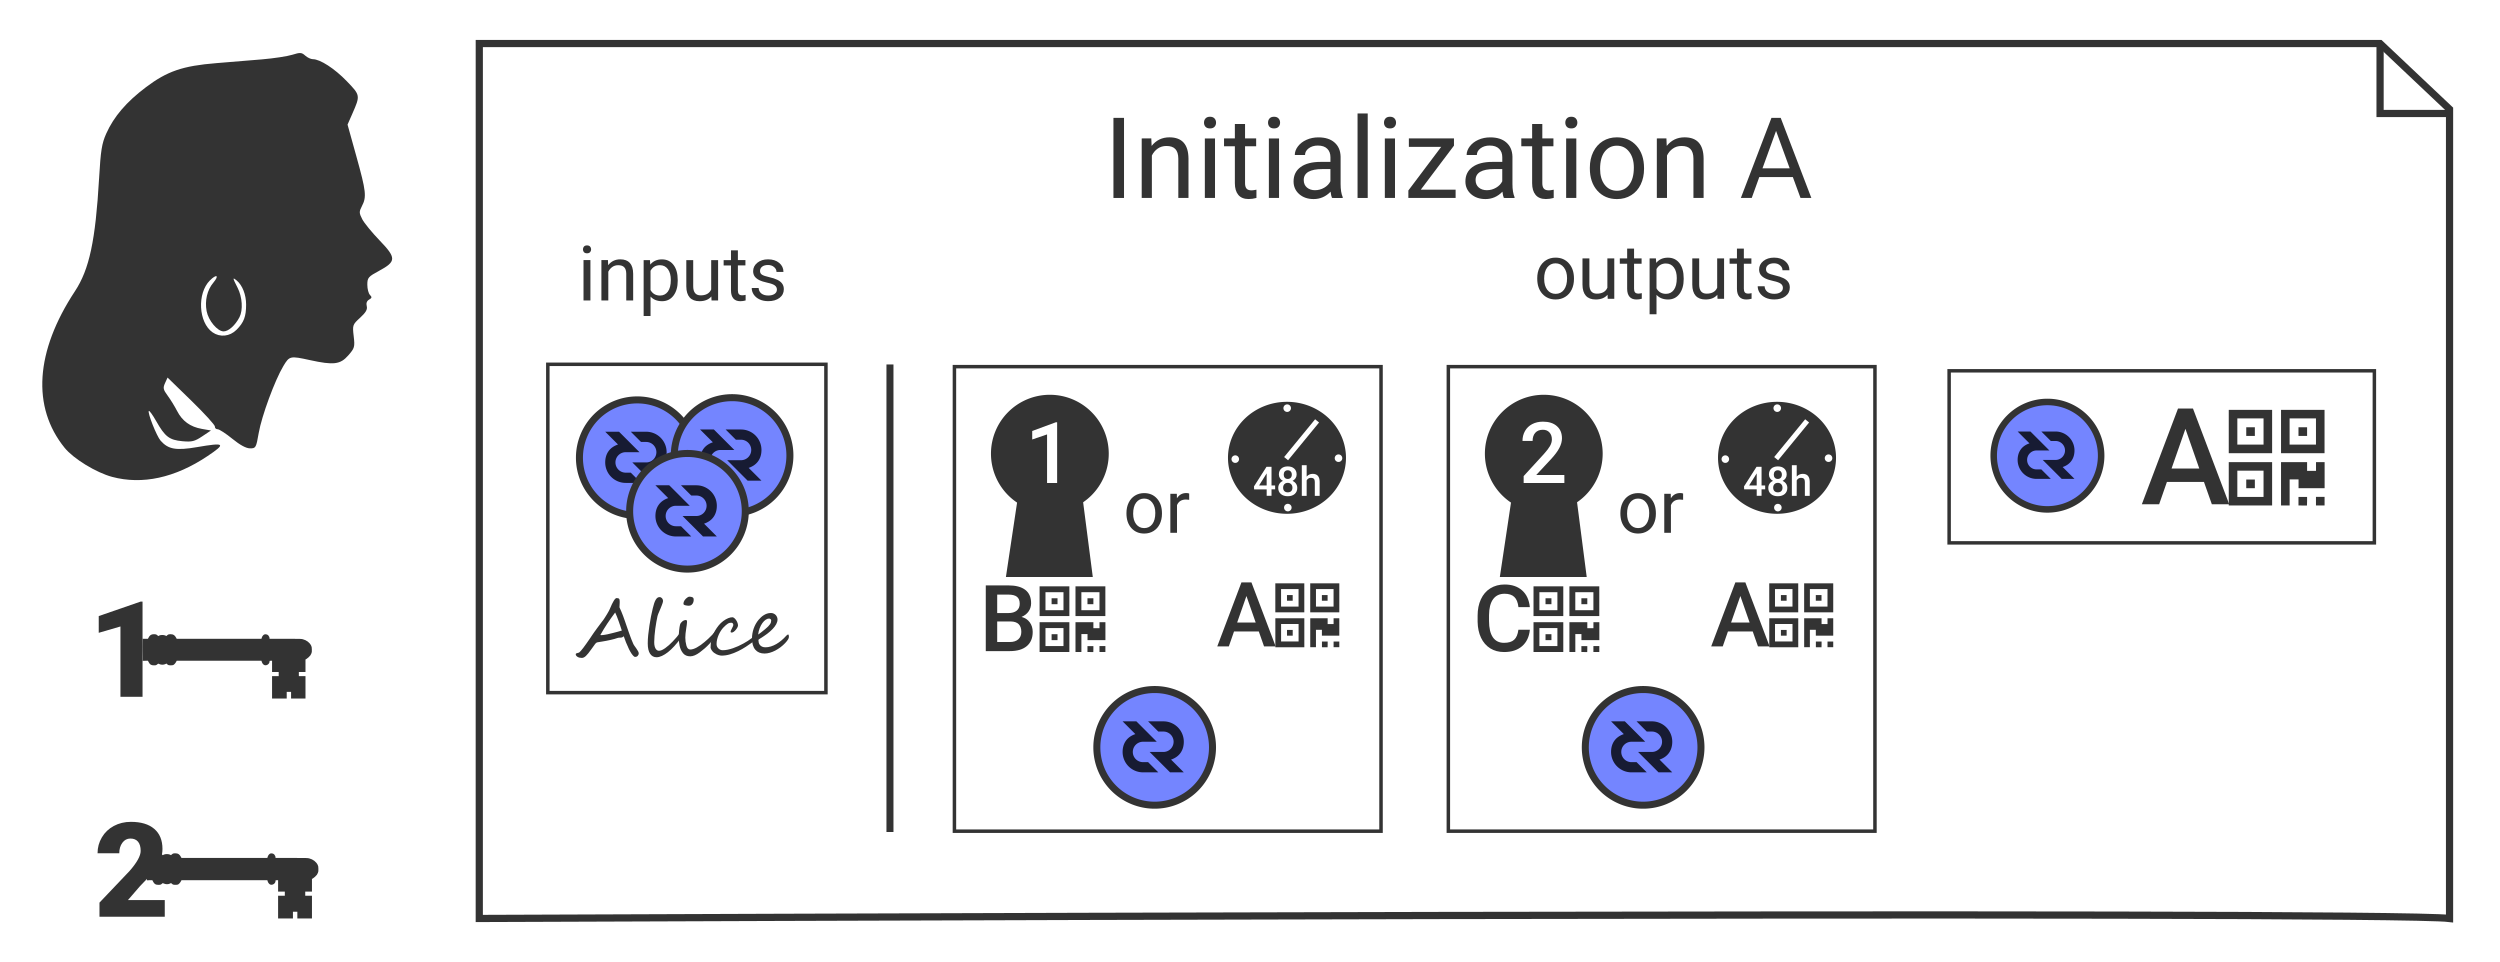 <?xml version="1.0" encoding="UTF-8" standalone="no"?>
<!-- Created with Inkscape (http://www.inkscape.org/) -->

<svg
   xmlns:dc="http://purl.org/dc/elements/1.1/"
   xmlns:cc="http://creativecommons.org/ns#"
   xmlns:rdf="http://www.w3.org/1999/02/22-rdf-syntax-ns#"
   xmlns:svg="http://www.w3.org/2000/svg"
   xmlns="http://www.w3.org/2000/svg"
   xmlns:sodipodi="http://sodipodi.sourceforge.net/DTD/sodipodi-0.dtd"
   xmlns:inkscape="http://www.inkscape.org/namespaces/inkscape"
   width="130mm"
   height="50mm"
   viewBox="0 0 130 50"
   version="1.1"
   id="svg31148"
   inkscape:version="0.92.4 (5da689c313, 2019-01-14)"
   sodipodi:docname="a-init-bc.svg">
  <defs
     id="defs31142">
    <filter
       inkscape:collect="always"
       style="color-interpolation-filters:sRGB"
       id="filter44739-62">
      <feBlend
         inkscape:collect="always"
         mode="multiply"
         in2="BackgroundImage"
         id="feBlend44741-306" />
    </filter>
    <filter
       inkscape:collect="always"
       style="color-interpolation-filters:sRGB"
       id="filter44739-8-9">
      <feBlend
         inkscape:collect="always"
         mode="multiply"
         in2="BackgroundImage"
         id="feBlend44741-1-2" />
    </filter>
    <filter
       inkscape:collect="always"
       style="color-interpolation-filters:sRGB"
       id="filter44739-5-8">
      <feBlend
         inkscape:collect="always"
         mode="multiply"
         in2="BackgroundImage"
         id="feBlend44741-7-8" />
    </filter>
    <filter
       inkscape:collect="always"
       style="color-interpolation-filters:sRGB"
       id="filter44739-03">
      <feBlend
         inkscape:collect="always"
         mode="multiply"
         in2="BackgroundImage"
         id="feBlend44741-92" />
    </filter>
    <filter
       inkscape:collect="always"
       style="color-interpolation-filters:sRGB"
       id="filter44739-0">
      <feBlend
         inkscape:collect="always"
         mode="multiply"
         in2="BackgroundImage"
         id="feBlend44741-83" />
    </filter>
  </defs>
  <sodipodi:namedview
     id="base"
     pagecolor="#ffffff"
     bordercolor="#666666"
     borderopacity="1.0"
     inkscape:pageopacity="0.0"
     inkscape:pageshadow="2"
     inkscape:zoom="2.3944929"
     inkscape:cx="211.02961"
     inkscape:cy="93.62505"
     inkscape:document-units="mm"
     inkscape:current-layer="layer1"
     showgrid="false"
     inkscape:window-width="1920"
     inkscape:window-height="1017"
     inkscape:window-x="-8"
     inkscape:window-y="-8"
     inkscape:window-maximized="1"
     showguides="true"
     inkscape:guide-bbox="true" />
  <g
     inkscape:label="Layer 1"
     inkscape:groupmode="layer"
     id="layer1"
     transform="translate(0,-247)">
    <path
       inkscape:connector-curvature="0"
       id="path32150-8-1-1"
       d="m 46.278,265.952 v 24.312"
       style="display:inline;fill:none;stroke:#333333;stroke-width:0.365;stroke-linecap:butt;stroke-linejoin:miter;stroke-miterlimit:4;stroke-dasharray:none;stroke-opacity:1;enable-background:new"
       sodipodi:nodetypes="cc" />
    <path
       style="display:inline;fill:#333333;fill-opacity:1;stroke-width:0.109;filter:url(#filter44739-0);enable-background:new"
       d="m 11.642,129.423 c -0.822,-0.22 -1.987,-0.933 -2.442,-1.494 -1.698,-2.095 -1.51,-4.96 0.53,-8.055 0.741,-1.124 1.056,-2.599 1.242,-5.81 0.083,-1.432 0.14,-1.789 0.367,-2.297 0.391,-0.874 1.037,-1.629 2.044,-2.387 1.093,-0.824 1.891,-1.097 3.618,-1.237 0.692,-0.056 1.75,-0.144 2.352,-0.194 0.602,-0.051 1.301,-0.157 1.554,-0.236 0.407,-0.128 0.484,-0.123 0.665,0.041 0.113,0.102 0.289,0.185 0.392,0.185 0.375,0 1.123,0.485 1.746,1.131 0.701,0.727 0.701,0.732 0.288,1.673 l -0.247,0.562 0.454,1.633 c 0.501,1.801 0.532,2.081 0.287,2.555 -0.151,0.292 -0.15,0.356 0.015,0.678 0.101,0.196 0.502,0.685 0.891,1.089 0.869,0.9 0.866,1.085 -0.024,1.565 -0.559,0.302 -0.606,0.356 -0.606,0.715 -2.55e-4,0.214 0.061,0.451 0.136,0.526 0.11,0.111 0.101,0.158 -0.045,0.24 -0.117,0.066 -0.16,0.184 -0.121,0.333 0.045,0.17 -0.045,0.328 -0.34,0.598 -0.39,0.357 -0.398,0.382 -0.331,0.954 0.065,0.551 0.047,0.612 -0.283,0.989 -0.407,0.464 -0.751,0.505 -1.971,0.237 -1.015,-0.223 -1.051,-0.215 -1.361,0.301 -0.438,0.727 -1.118,2.573 -1.27,3.446 -0.133,0.763 -0.15,0.793 -0.445,0.793 -0.201,0 -0.515,-0.17 -0.911,-0.492 -0.332,-0.271 -0.673,-0.492 -0.758,-0.492 -0.084,0 -0.147,-0.062 -0.139,-0.137 0.008,-0.075 -0.537,-0.673 -1.211,-1.329 l -1.225,-1.192 -0.13,0.286 c -0.113,0.248 -0.096,0.333 0.135,0.645 0.146,0.198 0.362,0.548 0.481,0.78 0.271,0.528 0.679,0.825 1.279,0.93 l 0.468,0.082 -0.452,0.302 c -0.389,0.26 -0.531,0.294 -1.022,0.249 -0.669,-0.062 -0.89,-0.232 -1.342,-1.03 -0.181,-0.319 -0.352,-0.556 -0.38,-0.527 -0.081,0.081 0.402,1.301 0.607,1.532 0.394,0.445 0.794,0.515 1.87,0.33 1.445,-0.248 1.513,-0.189 0.534,0.466 -1.668,1.115 -3.348,1.48 -4.901,1.064 z m 6.398,-7.564 c 0.38,-0.379 0.494,-0.68 0.494,-1.298 0,-0.509 -0.19,-0.995 -0.485,-1.24 -0.222,-0.184 -0.216,-0.14 0.048,0.377 0.242,0.475 0.285,1.145 0.096,1.511 -0.216,0.419 -0.564,0.731 -0.816,0.731 -0.317,0 -0.782,-0.555 -0.874,-1.042 -0.102,-0.543 0.028,-1.088 0.35,-1.47 0.311,-0.37 0.166,-0.457 -0.183,-0.108 -0.664,0.664 -0.587,2.162 0.138,2.669 0.383,0.268 0.887,0.215 1.232,-0.13 z"
       id="path49288-4"
       inkscape:connector-curvature="0"
       transform="matrix(1.011,0,0,1.011,-5.94,140.951)" />
    <g
       style="display:inline;filter:url(#filter44739-0);enable-background:new"
       id="g39548-9"
       transform="matrix(0.907,0,0,0.907,-44.609,701.188)">
      <path
         sodipodi:nodetypes="cccccc"
         inkscape:connector-curvature="0"
         id="path39544-2"
         d="m 76.662,-498.263 h 108.974 l 3.984,3.764 v 46.398 c -3.629,-0.454 -112.959,0 -112.959,0 z"
         style="fill:#ffffff;fill-opacity:1;stroke:#333333;stroke-width:0.413;stroke-miterlimit:4;stroke-dasharray:none;stroke-dashoffset:0;stroke-opacity:1" />
      <path
         sodipodi:nodetypes="ccc"
         inkscape:connector-curvature="0"
         id="path39546-1"
         d="m 185.637,-498.125 v 3.873 h 3.984"
         style="fill:none;stroke:#333333;stroke-width:0.413;stroke-linecap:butt;stroke-linejoin:miter;stroke-miterlimit:4;stroke-dasharray:none;stroke-opacity:1" />
    </g>
    <g
       aria-label="Initialization A"
       transform="matrix(0.907,0,0,0.907,6.875,489.573)"
       style="font-style:normal;font-variant:normal;font-weight:normal;font-stretch:normal;font-size:6.459px;line-height:1.25;font-family:Roboto;-inkscape-font-specification:Roboto;letter-spacing:0px;word-spacing:0px;display:inline;fill:#333333;fill-opacity:1;stroke:none;stroke-width:0.373;filter:url(#filter44739-0);enable-background:new"
       id="text21399-9">
      <path
         d="m 56.862,-256.096 h -0.606 v -4.592 h 0.606 z"
         style="font-style:normal;font-variant:normal;font-weight:normal;font-stretch:normal;font-size:6.459px;font-family:Roboto;-inkscape-font-specification:Roboto;fill:#333333;fill-opacity:1;stroke-width:0.373"
         id="path12997" />
      <path
         d="m 58.426,-259.509 0.019,0.429 q 0.391,-0.492 1.022,-0.492 1.082,0 1.091,1.221 v 2.255 h -0.583 v -2.258 q -0.003,-0.369 -0.17,-0.546 -0.164,-0.177 -0.514,-0.177 -0.284,0 -0.498,0.151 -0.214,0.151 -0.334,0.397 v 2.432 h -0.583 v -3.412 z"
         style="font-style:normal;font-variant:normal;font-weight:normal;font-stretch:normal;font-size:6.459px;font-family:Roboto;-inkscape-font-specification:Roboto;fill:#333333;fill-opacity:1;stroke-width:0.373"
         id="path12999" />
      <path
         d="m 62.079,-256.096 h -0.583 v -3.412 h 0.583 z m -0.631,-4.318 q 0,-0.142 0.085,-0.24 0.088,-0.098 0.259,-0.098 0.17,0 0.259,0.098 0.088,0.098 0.088,0.24 0,0.142 -0.088,0.237 -0.088,0.095 -0.259,0.095 -0.17,0 -0.259,-0.095 -0.085,-0.095 -0.085,-0.237 z"
         style="font-style:normal;font-variant:normal;font-weight:normal;font-stretch:normal;font-size:6.459px;font-family:Roboto;-inkscape-font-specification:Roboto;fill:#333333;fill-opacity:1;stroke-width:0.373"
         id="path13001" />
      <path
         d="m 63.801,-260.335 v 0.826 h 0.637 v 0.451 H 63.801 v 2.116 q 0,0.205 0.085,0.309 0.085,0.101 0.29,0.101 0.101,0 0.278,-0.038 v 0.473 q -0.23,0.063 -0.448,0.063 -0.391,0 -0.59,-0.237 -0.199,-0.237 -0.199,-0.672 v -2.116 h -0.621 v -0.451 h 0.621 v -0.826 z"
         style="font-style:normal;font-variant:normal;font-weight:normal;font-stretch:normal;font-size:6.459px;font-family:Roboto;-inkscape-font-specification:Roboto;fill:#333333;fill-opacity:1;stroke-width:0.373"
         id="path13003" />
      <path
         d="m 65.75,-256.096 h -0.583 v -3.412 h 0.583 z m -0.631,-4.318 q 0,-0.142 0.085,-0.24 0.088,-0.098 0.259,-0.098 0.17,0 0.259,0.098 0.088,0.098 0.088,0.24 0,0.142 -0.088,0.237 -0.088,0.095 -0.259,0.095 -0.17,0 -0.259,-0.095 -0.085,-0.095 -0.085,-0.237 z"
         style="font-style:normal;font-variant:normal;font-weight:normal;font-stretch:normal;font-size:6.459px;font-family:Roboto;-inkscape-font-specification:Roboto;fill:#333333;fill-opacity:1;stroke-width:0.373"
         id="path13005" />
      <path
         d="m 68.787,-256.096 q -0.05,-0.101 -0.082,-0.36 -0.407,0.423 -0.971,0.423 -0.505,0 -0.829,-0.284 -0.322,-0.287 -0.322,-0.725 0,-0.533 0.404,-0.826 0.407,-0.296 1.142,-0.296 h 0.568 v -0.268 q 0,-0.306 -0.183,-0.486 -0.183,-0.183 -0.539,-0.183 -0.312,0 -0.524,0.158 -0.211,0.158 -0.211,0.382 h -0.587 q 0,-0.255 0.18,-0.492 0.183,-0.24 0.492,-0.378 0.312,-0.139 0.684,-0.139 0.59,0 0.924,0.296 0.334,0.293 0.347,0.811 v 1.571 q 0,0.47 0.12,0.747 v 0.051 z m -0.968,-0.445 q 0.274,0 0.52,-0.142 0.246,-0.142 0.356,-0.369 v -0.7 H 68.238 q -1.072,0 -1.072,0.628 0,0.274 0.183,0.429 0.183,0.155 0.47,0.155 z"
         style="font-style:normal;font-variant:normal;font-weight:normal;font-stretch:normal;font-size:6.459px;font-family:Roboto;-inkscape-font-specification:Roboto;fill:#333333;fill-opacity:1;stroke-width:0.373"
         id="path13007" />
      <path
         d="m 70.834,-256.096 h -0.583 v -4.844 h 0.583 z"
         style="font-style:normal;font-variant:normal;font-weight:normal;font-stretch:normal;font-size:6.459px;font-family:Roboto;-inkscape-font-specification:Roboto;fill:#333333;fill-opacity:1;stroke-width:0.373"
         id="path13009" />
      <path
         d="m 72.398,-256.096 h -0.583 v -3.412 h 0.583 z m -0.631,-4.318 q 0,-0.142 0.085,-0.24 0.088,-0.098 0.259,-0.098 0.17,0 0.259,0.098 0.088,0.098 0.088,0.24 0,0.142 -0.088,0.237 -0.088,0.095 -0.259,0.095 -0.17,0 -0.259,-0.095 -0.085,-0.095 -0.085,-0.237 z"
         style="font-style:normal;font-variant:normal;font-weight:normal;font-stretch:normal;font-size:6.459px;font-family:Roboto;-inkscape-font-specification:Roboto;fill:#333333;fill-opacity:1;stroke-width:0.373"
         id="path13011" />
      <path
         d="m 73.877,-256.572 h 1.996 v 0.476 h -2.709 v -0.429 l 1.883,-2.501 H 73.193 v -0.483 h 2.586 v 0.413 z"
         style="font-style:normal;font-variant:normal;font-weight:normal;font-stretch:normal;font-size:6.459px;font-family:Roboto;-inkscape-font-specification:Roboto;fill:#333333;fill-opacity:1;stroke-width:0.373"
         id="path13013" />
      <path
         d="m 78.639,-256.096 q -0.05,-0.101 -0.082,-0.36 -0.407,0.423 -0.971,0.423 -0.505,0 -0.829,-0.284 -0.322,-0.287 -0.322,-0.725 0,-0.533 0.404,-0.826 0.407,-0.296 1.142,-0.296 h 0.568 v -0.268 q 0,-0.306 -0.183,-0.486 -0.183,-0.183 -0.539,-0.183 -0.312,0 -0.524,0.158 -0.211,0.158 -0.211,0.382 h -0.587 q 0,-0.255 0.18,-0.492 0.183,-0.24 0.492,-0.378 0.312,-0.139 0.684,-0.139 0.59,0 0.924,0.296 0.334,0.293 0.347,0.811 v 1.571 q 0,0.47 0.12,0.747 v 0.051 z m -0.968,-0.445 q 0.274,0 0.52,-0.142 0.246,-0.142 0.356,-0.369 v -0.7 h -0.457 q -1.072,0 -1.072,0.628 0,0.274 0.183,0.429 0.183,0.155 0.47,0.155 z"
         style="font-style:normal;font-variant:normal;font-weight:normal;font-stretch:normal;font-size:6.459px;font-family:Roboto;-inkscape-font-specification:Roboto;fill:#333333;fill-opacity:1;stroke-width:0.373"
         id="path13015" />
      <path
         d="m 80.844,-260.335 v 0.826 h 0.637 v 0.451 H 80.844 v 2.116 q 0,0.205 0.085,0.309 0.085,0.101 0.29,0.101 0.101,0 0.278,-0.038 v 0.473 q -0.23,0.063 -0.448,0.063 -0.391,0 -0.59,-0.237 -0.199,-0.237 -0.199,-0.672 v -2.116 h -0.621 v -0.451 h 0.621 v -0.826 z"
         style="font-style:normal;font-variant:normal;font-weight:normal;font-stretch:normal;font-size:6.459px;font-family:Roboto;-inkscape-font-specification:Roboto;fill:#333333;fill-opacity:1;stroke-width:0.373"
         id="path13017" />
      <path
         d="m 82.793,-256.096 h -0.583 v -3.412 h 0.583 z m -0.631,-4.318 q 0,-0.142 0.085,-0.24 0.088,-0.098 0.259,-0.098 0.17,0 0.259,0.098 0.088,0.098 0.088,0.24 0,0.142 -0.088,0.237 -0.088,0.095 -0.259,0.095 -0.17,0 -0.259,-0.095 -0.085,-0.095 -0.085,-0.237 z"
         style="font-style:normal;font-variant:normal;font-weight:normal;font-stretch:normal;font-size:6.459px;font-family:Roboto;-inkscape-font-specification:Roboto;fill:#333333;fill-opacity:1;stroke-width:0.373"
         id="path13019" />
      <path
         d="m 83.569,-257.834 q 0,-0.501 0.196,-0.902 0.199,-0.401 0.549,-0.618 0.353,-0.218 0.804,-0.218 0.697,0 1.126,0.483 0.432,0.483 0.432,1.284 v 0.041 q 0,0.498 -0.192,0.896 -0.189,0.394 -0.546,0.615 -0.353,0.221 -0.814,0.221 -0.694,0 -1.126,-0.483 -0.429,-0.483 -0.429,-1.277 z m 0.587,0.069 q 0,0.568 0.262,0.911 0.265,0.344 0.706,0.344 0.445,0 0.706,-0.347 0.262,-0.35 0.262,-0.978 0,-0.561 -0.268,-0.908 -0.265,-0.35 -0.706,-0.35 -0.432,0 -0.697,0.344 -0.265,0.344 -0.265,0.984 z"
         style="font-style:normal;font-variant:normal;font-weight:normal;font-stretch:normal;font-size:6.459px;font-family:Roboto;-inkscape-font-specification:Roboto;fill:#333333;fill-opacity:1;stroke-width:0.373"
         id="path13021" />
      <path
         d="m 87.959,-259.509 0.019,0.429 q 0.391,-0.492 1.022,-0.492 1.082,0 1.091,1.221 v 2.255 h -0.583 v -2.258 q -0.003,-0.369 -0.17,-0.546 -0.164,-0.177 -0.514,-0.177 -0.284,0 -0.498,0.151 -0.214,0.151 -0.334,0.397 v 2.432 h -0.583 v -3.412 z"
         style="font-style:normal;font-variant:normal;font-weight:normal;font-stretch:normal;font-size:6.459px;font-family:Roboto;-inkscape-font-specification:Roboto;fill:#333333;fill-opacity:1;stroke-width:0.373"
         id="path13023" />
      <path
         d="m 95.207,-257.295 h -1.924 l -0.432,1.198 h -0.624 l 1.754,-4.592 h 0.53 l 1.757,4.592 h -0.621 z m -1.741,-0.498 h 1.561 l -0.782,-2.148 z"
         style="font-style:normal;font-variant:normal;font-weight:normal;font-stretch:normal;font-size:6.459px;font-family:Roboto;-inkscape-font-specification:Roboto;fill:#333333;fill-opacity:1;stroke-width:0.373"
         id="path13025" />
    </g>
    <g
       aria-label="inputs"
       transform="matrix(0.907,0,0,0.907,-21.371,489.573)"
       style="font-style:normal;font-variant:normal;font-weight:normal;font-stretch:normal;font-size:4.379px;line-height:1.25;font-family:Roboto;-inkscape-font-specification:Roboto;letter-spacing:0px;word-spacing:0px;display:inline;fill:#333333;fill-opacity:1;stroke:none;stroke-width:0.299;filter:url(#filter44739-0);enable-background:new"
       id="text21411-2">
      <path
         d="m 57.412,-250.22 h -0.396 v -2.314 h 0.396 z m -0.428,-2.927 q 0,-0.096 0.058,-0.163 0.06,-0.066 0.175,-0.066 0.115,0 0.175,0.066 0.06,0.066 0.06,0.163 0,0.096 -0.06,0.16 -0.06,0.064 -0.175,0.064 -0.115,0 -0.175,-0.064 -0.058,-0.064 -0.058,-0.16 z"
         style="font-style:normal;font-variant:normal;font-weight:normal;font-stretch:normal;font-size:4.379px;font-family:Roboto;-inkscape-font-specification:Roboto;fill:#333333;fill-opacity:1;stroke-width:0.299"
         id="path13028" />
      <path
         d="m 58.417,-252.534 0.013,0.291 q 0.265,-0.334 0.693,-0.334 0.733,0 0.74,0.828 v 1.529 h -0.396 v -1.531 q -0.002,-0.25 -0.115,-0.37 -0.111,-0.12 -0.349,-0.12 -0.192,0 -0.338,0.103 -0.145,0.103 -0.227,0.269 v 1.649 h -0.396 v -2.314 z"
         style="font-style:normal;font-variant:normal;font-weight:normal;font-stretch:normal;font-size:4.379px;font-family:Roboto;-inkscape-font-specification:Roboto;fill:#333333;fill-opacity:1;stroke-width:0.299"
         id="path13030" />
      <path
         d="m 62.418,-251.351 q 0,0.528 -0.242,0.851 -0.242,0.323 -0.654,0.323 -0.421,0 -0.663,-0.267 v 1.114 h -0.396 v -3.203 h 0.361 l 0.019,0.257 q 0.242,-0.299 0.671,-0.299 0.417,0 0.659,0.314 0.244,0.314 0.244,0.875 z m -0.396,-0.045 q 0,-0.391 -0.167,-0.618 -0.167,-0.227 -0.458,-0.227 -0.359,0 -0.539,0.319 v 1.105 q 0.177,0.316 0.543,0.316 0.284,0 0.451,-0.225 0.169,-0.227 0.169,-0.671 z"
         style="font-style:normal;font-variant:normal;font-weight:normal;font-stretch:normal;font-size:4.379px;font-family:Roboto;-inkscape-font-specification:Roboto;fill:#333333;fill-opacity:1;stroke-width:0.299"
         id="path13032" />
      <path
         d="m 64.346,-250.449 q -0.231,0.272 -0.678,0.272 -0.37,0 -0.564,-0.214 -0.192,-0.216 -0.195,-0.637 v -1.505 h 0.396 v 1.495 q 0,0.526 0.428,0.526 0.453,0 0.603,-0.338 v -1.683 h 0.396 v 2.314 h -0.376 z"
         style="font-style:normal;font-variant:normal;font-weight:normal;font-stretch:normal;font-size:4.379px;font-family:Roboto;-inkscape-font-specification:Roboto;fill:#333333;fill-opacity:1;stroke-width:0.299"
         id="path13034" />
      <path
         d="m 65.867,-253.094 v 0.56 h 0.432 v 0.306 h -0.432 v 1.435 q 0,0.139 0.058,0.21 0.058,0.068 0.197,0.068 0.068,0 0.188,-0.026 v 0.321 q -0.156,0.043 -0.304,0.043 -0.265,0 -0.4,-0.16 -0.135,-0.16 -0.135,-0.455 v -1.435 h -0.421 v -0.306 h 0.421 v -0.56 z"
         style="font-style:normal;font-variant:normal;font-weight:normal;font-stretch:normal;font-size:4.379px;font-family:Roboto;-inkscape-font-specification:Roboto;fill:#333333;fill-opacity:1;stroke-width:0.299"
         id="path13036" />
      <path
         d="m 68.105,-250.834 q 0,-0.16 -0.122,-0.248 -0.12,-0.09 -0.421,-0.154 -0.299,-0.064 -0.477,-0.154 -0.175,-0.09 -0.261,-0.214 -0.083,-0.124 -0.083,-0.295 0,-0.284 0.239,-0.481 0.242,-0.197 0.616,-0.197 0.393,0 0.637,0.203 0.246,0.203 0.246,0.52 h -0.398 q 0,-0.163 -0.139,-0.28 -0.137,-0.118 -0.346,-0.118 -0.216,0 -0.338,0.094 -0.122,0.094 -0.122,0.246 0,0.143 0.113,0.216 0.113,0.073 0.408,0.139 0.297,0.066 0.481,0.158 0.184,0.092 0.272,0.222 0.09,0.128 0.09,0.314 0,0.31 -0.248,0.498 -0.248,0.186 -0.644,0.186 -0.278,0 -0.492,-0.098 -0.214,-0.098 -0.336,-0.274 -0.12,-0.177 -0.12,-0.383 h 0.396 q 0.011,0.199 0.158,0.316 0.15,0.115 0.393,0.115 0.225,0 0.359,-0.09 0.137,-0.092 0.137,-0.244 z"
         style="font-style:normal;font-variant:normal;font-weight:normal;font-stretch:normal;font-size:4.379px;font-family:Roboto;-inkscape-font-specification:Roboto;fill:#333333;fill-opacity:1;stroke-width:0.299"
         id="path13038" />
    </g>
    <g
       aria-label="outputs"
       transform="matrix(0.907,0,0,0.907,4.823,489.573)"
       style="font-style:normal;font-variant:normal;font-weight:normal;font-stretch:normal;font-size:4.379px;line-height:1.25;font-family:Roboto;-inkscape-font-specification:Roboto;letter-spacing:0px;word-spacing:0px;display:inline;fill:#333333;fill-opacity:1;stroke:none;stroke-width:0.299;filter:url(#filter44739-0);enable-background:new"
       id="text21415-3">
      <path
         d="m 82.815,-251.496 q 0,-0.34 0.133,-0.612 0.135,-0.272 0.372,-0.419 0.239,-0.148 0.545,-0.148 0.473,0 0.763,0.327 0.293,0.327 0.293,0.87 v 0.028 q 0,0.338 -0.13,0.607 -0.128,0.267 -0.37,0.417 -0.239,0.15 -0.552,0.15 -0.47,0 -0.763,-0.327 -0.291,-0.327 -0.291,-0.866 z m 0.398,0.047 q 0,0.385 0.177,0.618 0.18,0.233 0.479,0.233 0.301,0 0.479,-0.235 0.177,-0.237 0.177,-0.663 0,-0.381 -0.182,-0.616 -0.18,-0.237 -0.479,-0.237 -0.293,0 -0.473,0.233 -0.18,0.233 -0.18,0.667 z"
         style="font-style:normal;font-variant:normal;font-weight:normal;font-stretch:normal;font-size:4.379px;font-family:Roboto;-inkscape-font-specification:Roboto;fill:#333333;fill-opacity:1;stroke-width:0.299"
         id="path13041" />
      <path
         d="m 86.846,-250.547 q -0.231,0.272 -0.678,0.272 -0.37,0 -0.564,-0.214 -0.192,-0.216 -0.195,-0.637 v -1.505 h 0.396 v 1.495 q 0,0.526 0.428,0.526 0.453,0 0.603,-0.338 v -1.683 h 0.396 v 2.314 h -0.376 z"
         style="font-style:normal;font-variant:normal;font-weight:normal;font-stretch:normal;font-size:4.379px;font-family:Roboto;-inkscape-font-specification:Roboto;fill:#333333;fill-opacity:1;stroke-width:0.299"
         id="path13043" />
      <path
         d="m 88.366,-253.192 v 0.56 h 0.432 v 0.306 h -0.432 v 1.435 q 0,0.139 0.058,0.21 0.058,0.068 0.197,0.068 0.068,0 0.188,-0.026 v 0.321 q -0.156,0.043 -0.304,0.043 -0.265,0 -0.4,-0.16 -0.135,-0.16 -0.135,-0.455 v -1.435 h -0.421 v -0.306 h 0.421 v -0.56 z"
         style="font-style:normal;font-variant:normal;font-weight:normal;font-stretch:normal;font-size:4.379px;font-family:Roboto;-inkscape-font-specification:Roboto;fill:#333333;fill-opacity:1;stroke-width:0.299"
         id="path13045" />
      <path
         d="m 91.212,-251.449 q 0,0.528 -0.242,0.851 -0.242,0.323 -0.654,0.323 -0.421,0 -0.663,-0.267 v 1.114 h -0.396 v -3.203 h 0.361 l 0.019,0.257 q 0.242,-0.299 0.671,-0.299 0.417,0 0.659,0.314 0.244,0.314 0.244,0.875 z m -0.396,-0.045 q 0,-0.391 -0.167,-0.618 -0.167,-0.227 -0.458,-0.227 -0.359,0 -0.539,0.319 v 1.105 q 0.177,0.316 0.543,0.316 0.284,0 0.451,-0.225 0.169,-0.227 0.169,-0.671 z"
         style="font-style:normal;font-variant:normal;font-weight:normal;font-stretch:normal;font-size:4.379px;font-family:Roboto;-inkscape-font-specification:Roboto;fill:#333333;fill-opacity:1;stroke-width:0.299"
         id="path13047" />
      <path
         d="m 93.141,-250.547 q -0.231,0.272 -0.678,0.272 -0.37,0 -0.564,-0.214 -0.192,-0.216 -0.195,-0.637 v -1.505 h 0.396 v 1.495 q 0,0.526 0.428,0.526 0.453,0 0.603,-0.338 v -1.683 h 0.396 v 2.314 h -0.376 z"
         style="font-style:normal;font-variant:normal;font-weight:normal;font-stretch:normal;font-size:4.379px;font-family:Roboto;-inkscape-font-specification:Roboto;fill:#333333;fill-opacity:1;stroke-width:0.299"
         id="path13049" />
      <path
         d="m 94.661,-253.192 v 0.56 h 0.432 v 0.306 h -0.432 v 1.435 q 0,0.139 0.058,0.21 0.058,0.068 0.197,0.068 0.068,0 0.188,-0.026 v 0.321 q -0.156,0.043 -0.304,0.043 -0.265,0 -0.4,-0.16 -0.135,-0.16 -0.135,-0.455 v -1.435 h -0.421 v -0.306 h 0.421 v -0.56 z"
         style="font-style:normal;font-variant:normal;font-weight:normal;font-stretch:normal;font-size:4.379px;font-family:Roboto;-inkscape-font-specification:Roboto;fill:#333333;fill-opacity:1;stroke-width:0.299"
         id="path13051" />
      <path
         d="m 96.9,-250.932 q 0,-0.16 -0.122,-0.248 -0.12,-0.09 -0.421,-0.154 -0.299,-0.064 -0.477,-0.154 -0.175,-0.09 -0.261,-0.214 -0.083,-0.124 -0.083,-0.295 0,-0.284 0.239,-0.481 0.242,-0.197 0.616,-0.197 0.393,0 0.637,0.203 0.246,0.203 0.246,0.52 h -0.398 q 0,-0.163 -0.139,-0.28 -0.137,-0.118 -0.346,-0.118 -0.216,0 -0.338,0.094 -0.122,0.094 -0.122,0.246 0,0.143 0.113,0.216 0.113,0.073 0.408,0.139 0.297,0.066 0.481,0.158 0.184,0.092 0.272,0.222 0.09,0.128 0.09,0.314 0,0.31 -0.248,0.498 -0.248,0.186 -0.644,0.186 -0.278,0 -0.492,-0.098 -0.214,-0.098 -0.336,-0.274 -0.12,-0.177 -0.12,-0.383 h 0.396 q 0.011,0.199 0.158,0.316 0.15,0.115 0.393,0.115 0.225,0 0.359,-0.09 0.137,-0.092 0.137,-0.244 z"
         style="font-style:normal;font-variant:normal;font-weight:normal;font-stretch:normal;font-size:4.379px;font-family:Roboto;-inkscape-font-specification:Roboto;fill:#333333;fill-opacity:1;stroke-width:0.299"
         id="path13053" />
    </g>
    <path
       transform="matrix(0.907,0,0,0.907,-21.371,489.573)"
       style="display:inline;opacity:1;fill:#ffffff;fill-opacity:1;stroke:#333333;stroke-width:0.2;stroke-miterlimit:4;stroke-dasharray:none;stroke-dashoffset:0;stroke-opacity:1;filter:url(#filter44739-0);enable-background:new"
       d="m 78.281,-246.425 h 24.458 v 26.633 H 78.281 Z"
       id="rect21504-8" />
    <path
       transform="matrix(0.907,0,0,0.907,-21.371,505.528)"
       style="display:inline;opacity:1;fill:#ffffff;fill-opacity:1;stroke:#333333;stroke-width:0.2;stroke-miterlimit:4;stroke-dasharray:none;stroke-dashoffset:0;stroke-opacity:1;filter:url(#filter44739-0);enable-background:new"
       d="m 54.97,-264.15 h 15.944 v 18.824 H 54.97 Z"
       id="rect39337-51" />
    <g
       aria-label="or"
       transform="matrix(0.907,0,0,0.907,-21.371,489.573)"
       style="font-style:normal;font-variant:normal;font-weight:normal;font-stretch:normal;font-size:4.233px;line-height:1.25;font-family:Roboto;-inkscape-font-specification:Roboto;letter-spacing:0px;word-spacing:0px;display:inline;fill:#333333;fill-opacity:1;stroke:none;stroke-width:0.598;stroke-miterlimit:4;stroke-dasharray:none;filter:url(#filter44739-0);enable-background:new"
       id="text39134-6">
      <path
         d="m 88.144,-238.036 q 0,-0.329 0.128,-0.591 0.13,-0.263 0.36,-0.405 0.232,-0.143 0.527,-0.143 0.457,0 0.738,0.316 0.283,0.316 0.283,0.841 v 0.027 q 0,0.327 -0.126,0.587 -0.124,0.258 -0.358,0.403 -0.232,0.145 -0.533,0.145 -0.455,0 -0.738,-0.316 -0.281,-0.316 -0.281,-0.837 z m 0.384,0.045 q 0,0.372 0.172,0.597 0.174,0.225 0.463,0.225 0.291,0 0.463,-0.227 0.172,-0.229 0.172,-0.641 0,-0.368 -0.176,-0.595 -0.174,-0.229 -0.463,-0.229 -0.283,0 -0.457,0.225 -0.174,0.225 -0.174,0.645 z"
         style="font-style:normal;font-variant:normal;font-weight:normal;font-stretch:normal;font-size:4.233px;font-family:Roboto;-inkscape-font-specification:Roboto;fill:#333333;fill-opacity:1;stroke-width:0.598;stroke-miterlimit:4;stroke-dasharray:none"
         id="path13058" />
      <path
         d="m 91.741,-238.791 q -0.087,-0.015 -0.188,-0.015 -0.376,0 -0.511,0.32 v 1.587 h -0.382 v -2.237 h 0.372 l 0.006,0.258 q 0.188,-0.3 0.533,-0.3 0.112,0 0.169,0.029 z"
         style="font-style:normal;font-variant:normal;font-weight:normal;font-stretch:normal;font-size:4.233px;font-family:Roboto;-inkscape-font-specification:Roboto;fill:#333333;fill-opacity:1;stroke-width:0.598;stroke-miterlimit:4;stroke-dasharray:none"
         id="path13060" />
    </g>
    <a
       style="display:inline;filter:url(#filter44739-0);enable-background:new"
       transform="matrix(0.878,0,0,0.878,-15.888,523.47)"
       id="a39425-5">
      <g
         style="fill:#333333;fill-opacity:1"
         id="g39423-9"
         transform="matrix(1.511,0,0,1.511,-55.675,-266.413)">
        <path
           inkscape:connector-curvature="0"
           id="path39417-1"
           d="m 100.747,-6.71 -0.109,-0.001 v -0.112 -0.112 h 0.112 0.112 v 0.112 c 0,0.062 -10e-4,0.113 -0.003,0.113 -10e-4,6.91e-4 -0.052,7.62e-4 -0.112,1.74e-4 z m -1.936,-0.569 v -0.568 h 0.568 0.568 v 0.568 0.568 h -0.568 -0.568 z m 0.911,0 v -0.343 h -0.343 -0.343 v 0.343 0.343 h 0.343 0.343 z m -0.454,0.002 v -0.112 h 0.112 0.112 v 0.112 0.112 h -0.112 -0.112 z m 0.911,-0.002 v -0.568 h 0.341 0.341 v 0.114 0.114 h 0.117 0.116 v -0.114 -0.114 h 0.112 0.112 v 0.341 0.341 h -0.341 -0.341 v -0.114 -0.114 h -0.116 -0.117 v 0.341 0.341 h -0.112 -0.112 z m 0.915,0.456 v -0.112 h 0.112 0.112 v 0.112 0.112 h -0.112 -0.112 z m -2.284,-1.824 v -0.568 h 0.568 0.568 v 0.568 0.568 h -0.568 -0.568 z m 0.911,0 v -0.343 h -0.343 -0.343 v 0.343 0.343 h 0.343 0.343 z m -0.454,0.002 v -0.112 h 0.112 0.112 v 0.112 0.112 h -0.112 -0.112 z m 0.911,-0.002 v -0.568 h 0.57 0.57 v 0.568 0.568 h -0.57 -0.57 z m 0.915,0 v -0.343 h -0.345 -0.345 v 0.343 0.343 h 0.345 0.345 z m -0.458,0.002 v -0.112 h 0.112 0.112 v 0.112 0.112 h -0.112 -0.112 z"
           style="fill:#333333;fill-opacity:1;stroke-width:0.004" />
        <g
           aria-label="A"
           style="font-style:normal;font-variant:normal;font-weight:normal;font-stretch:normal;font-size:3.528px;line-height:1.25;font-family:'Roboto Medium';-inkscape-font-specification:'Roboto Medium, ';letter-spacing:0px;word-spacing:0px;fill:#333333;fill-opacity:1;stroke:none;stroke-width:0.265"
           id="text39421-4">
          <path
             d="m 98.163,-7.328 h -0.972 l -0.203,0.584 h -0.453 l 0.947,-2.508 H 97.874 l 0.949,2.508 H 98.368 Z M 97.314,-7.679 h 0.727 l -0.363,-1.04 z"
             style="font-size:3.528px;fill:#333333;fill-opacity:1;stroke-width:0.265"
             id="path13063" />
        </g>
      </g>
    </a>
    <g
       style="display:inline;filter:url(#filter44739-0);enable-background:new"
       id="g39520-7"
       transform="matrix(0.907,0,0,0.907,-3.599,540.413)">
      <g
         transform="matrix(1.421,0,0,1.421,-189.051,134.997)"
         id="g39439-3">
        <path
           style="opacity:1;fill:#333333;fill-opacity:1;stroke:none;stroke-width:0.067;stroke-miterlimit:4;stroke-dasharray:none;stroke-dashoffset:0;stroke-opacity:1"
           d="m 180.567,-304.353 a 2.376,2.376 0 0 1 -2.376,2.376 2.376,2.376 0 0 1 -2.376,-2.376 2.376,2.376 0 0 1 2.376,-2.376 2.376,2.376 0 0 1 2.376,2.376 z"
           id="circle39427-6" />
        <path
           style="opacity:1;fill:#333333;fill-opacity:1;stroke:none;stroke-width:0.06;stroke-miterlimit:4;stroke-dasharray:none;stroke-dashoffset:0;stroke-opacity:1"
           d="m 177.197,-304.57 h 2.055 l 0.671,5.192 h -3.505 z"
           id="path39429-6"
           inkscape:connector-curvature="0"
           sodipodi:nodetypes="ccccc" />
        <g
           aria-label="1"
           style="font-style:normal;font-variant:normal;font-weight:normal;font-stretch:normal;font-size:3.436px;line-height:1.25;font-family:'Roboto Medium';-inkscape-font-specification:'Roboto Medium, ';letter-spacing:0px;word-spacing:0px;fill:#ffffff;fill-opacity:1;stroke:none;stroke-width:0.086"
           id="text39433-93">
          <path
             d="m 178.484,-303.169 h -0.406 v -1.961 l -0.599,0.205 v -0.344 l 0.953,-0.351 h 0.052 z"
             style="fill:#ffffff;stroke-width:0.086"
             id="path13067" />
        </g>
      </g>
    </g>
    <g
       style="display:inline;filter:url(#filter44739-0);enable-background:new"
       transform="matrix(1.337,0,0,1.337,-135.279,717.641)"
       id="g39393-4">
      <path
         inkscape:connector-curvature="0"
         id="path39387-7"
         d="m 143.587,-326.654 -0.111,-10e-4 v -0.114 -0.114 h 0.115 0.115 v 0.114 c 0,0.063 -0.001,0.115 -0.003,0.116 -0.001,6.3e-4 -0.053,6.3e-4 -0.115,1.8e-4 z m -1.973,-0.58 v -0.579 h 0.579 0.579 v 0.579 0.579 h -0.579 -0.579 z m 0.929,0 v -0.35 h -0.35 -0.35 v 0.35 0.35 h 0.35 0.35 z m -0.462,0.002 v -0.115 h 0.115 0.115 v 0.115 0.115 h -0.115 -0.115 z m 0.929,-0.002 v -0.579 h 0.348 0.348 v 0.117 0.117 h 0.119 0.119 v -0.117 -0.117 h 0.115 0.115 v 0.348 0.348 h -0.348 -0.348 v -0.117 -0.117 h -0.119 -0.119 v 0.348 0.348 h -0.115 -0.115 z m 0.933,0.464 v -0.115 h 0.115 0.115 v 0.115 0.115 h -0.115 -0.115 z m -2.329,-1.86 v -0.579 h 0.579 0.579 v 0.579 0.579 h -0.579 -0.579 z m 0.929,0 v -0.35 h -0.35 -0.35 v 0.35 0.35 h 0.35 0.35 z m -0.462,0.002 v -0.115 h 0.115 0.115 v 0.115 0.115 h -0.115 -0.115 z m 0.929,-0.002 v -0.579 h 0.581 0.581 v 0.579 0.579 h -0.581 -0.581 z m 0.933,0 v -0.35 h -0.352 -0.352 v 0.35 0.35 h 0.352 0.352 z m -0.467,0.002 v -0.115 h 0.115 0.115 v 0.115 0.115 h -0.115 -0.115 z"
         style="fill:#333333;fill-opacity:1;stroke-width:0.004" />
      <g
         aria-label="B"
         style="font-style:normal;font-variant:normal;font-weight:normal;font-stretch:normal;font-size:3.596px;line-height:1.25;font-family:'Roboto Medium';-inkscape-font-specification:'Roboto Medium, ';letter-spacing:0px;word-spacing:0px;fill:#333333;fill-opacity:1;stroke:none;stroke-width:0.27"
         id="text39391-2">
        <path
           d="m 139.521,-326.688 v -2.557 h 0.876 q 0.434,0 0.66,0.174 0.227,0.174 0.227,0.518 0,0.176 -0.095,0.316 -0.095,0.14 -0.277,0.218 0.207,0.056 0.32,0.212 0.114,0.155 0.114,0.372 0,0.36 -0.232,0.553 -0.23,0.193 -0.66,0.193 z m 0.444,-1.154 v 0.799 h 0.493 q 0.209,0 0.327,-0.104 0.118,-0.104 0.118,-0.288 0,-0.399 -0.407,-0.407 z m 0,-0.327 h 0.435 q 0.207,0 0.323,-0.093 0.118,-0.095 0.118,-0.267 0,-0.19 -0.109,-0.274 -0.107,-0.084 -0.335,-0.084 h -0.432 z"
           style="font-size:3.596px;fill:#333333;fill-opacity:1;stroke-width:0.27"
           id="path13070" />
      </g>
    </g>
    <g
       aria-label="Alice"
       style="font-style:normal;font-variant:normal;font-weight:normal;font-stretch:normal;font-size:4.071px;line-height:1.25;font-family:'Segoe Script';-inkscape-font-specification:'Segoe Script';letter-spacing:0px;word-spacing:0px;display:inline;fill:#333333;fill-opacity:1;stroke:none;stroke-width:0.102;enable-background:new"
       id="text35225-9-58">
      <path
         d="m 33.216,280.965 q 0,0.08 -0.052,0.135 -0.05,0.058 -0.131,0.058 -0.036,0 -0.058,-0.016 -0.028,-0.022 -0.062,-0.058 -0.034,-0.038 -0.072,-0.093 -0.074,-0.113 -0.135,-0.237 -0.06,-0.125 -0.097,-0.221 -0.01,-0.028 -0.022,-0.05 -0.01,-0.024 -0.022,-0.048 -0.01,-0.026 -0.022,-0.054 -0.012,-0.03 -0.026,-0.072 -0.058,-0.171 -0.083,-0.225 -0.028,0.028 -0.054,0.044 -0.026,0.014 -0.056,0.022 -0.028,0.006 -0.06,0.008 -0.03,0 -0.066,0 -0.02,0 -0.05,0.008 -0.03,0.008 -0.066,0.018 -0.034,0.01 -0.068,0.022 -0.034,0.012 -0.064,0.02 -0.099,0.028 -0.201,0.05 -0.101,0.022 -0.209,0.044 -0.107,0.02 -0.225,0.04 -0.117,0.018 -0.248,0.04 -0.06,0.01 -0.113,0.077 -0.052,0.07 -0.215,0.298 -0.159,0.227 -0.27,0.332 -0.109,0.105 -0.213,0.105 -0.131,0 -0.219,-0.052 -0.099,-0.064 -0.099,-0.135 0,-0.038 0.042,-0.054 0.044,-0.018 0.117,-0.032 0.024,-0.002 0.109,-0.097 0.082,-0.091 0.123,-0.151 0.083,-0.109 0.169,-0.233 0.087,-0.125 0.195,-0.28 0.052,-0.08 0.091,-0.137 0.04,-0.058 0.066,-0.097 0.028,-0.04 0.062,-0.089 0.036,-0.05 0.082,-0.111 0.02,-0.028 0.048,-0.068 0.028,-0.04 0.066,-0.089 0.038,-0.052 0.068,-0.091 0.032,-0.04 0.054,-0.072 0.024,-0.032 0.06,-0.08 0.038,-0.048 0.087,-0.113 0.016,-0.02 0.062,-0.093 0.048,-0.074 0.127,-0.203 0.111,-0.185 0.145,-0.27 0.233,-0.565 0.35,-0.565 0.052,0 0.083,0.01 0.032,0.008 0.05,0.03 0.018,0.02 0.024,0.056 0.006,0.034 0.006,0.084 0,0.034 0,0.06 0,0.026 -0.002,0.042 -0.002,0.032 -0.004,0.082 -0.002,0.05 -0.006,0.117 0.099,0.209 0.189,0.449 0.046,0.121 0.095,0.266 0.052,0.143 0.109,0.316 0.058,0.171 0.101,0.292 0.044,0.121 0.072,0.197 0.028,0.075 0.066,0.173 0.04,0.097 0.093,0.221 0.02,0.046 0.149,0.221 0.127,0.175 0.127,0.25 z m -0.881,-1.175 q -0.036,-0.109 -0.078,-0.235 -0.042,-0.127 -0.087,-0.252 -0.044,-0.127 -0.091,-0.244 -0.046,-0.117 -0.091,-0.209 -0.111,0.151 -0.211,0.29 -0.099,0.139 -0.193,0.28 -0.091,0.139 -0.183,0.286 -0.089,0.147 -0.183,0.314 0.022,0.008 0.04,0.008 0.03,0 0.076,-0.004 0.048,-0.006 0.095,-0.012 0.05,-0.008 0.093,-0.016 0.046,-0.008 0.074,-0.014 0.048,-0.012 0.081,-0.02 0.036,-0.008 0.068,-0.016 0.032,-0.008 0.068,-0.016 0.038,-0.01 0.089,-0.022 0.115,-0.03 0.229,-0.06 0.113,-0.032 0.205,-0.06 z"
         style="font-style:normal;font-variant:normal;font-weight:normal;font-stretch:normal;font-family:'Segoe Script';-inkscape-font-specification:'Segoe Script';fill:#333333;fill-opacity:1;stroke-width:0.102"
         id="path13073" />
      <path
         d="m 35.382,280.206 q -0.159,0.221 -0.324,0.4 -0.163,0.179 -0.324,0.306 -0.159,0.125 -0.312,0.195 -0.151,0.07 -0.282,0.07 -0.213,0 -0.336,-0.183 -0.121,-0.183 -0.121,-0.539 0,-0.199 0.024,-0.437 0.024,-0.239 0.062,-0.483 0.038,-0.244 0.083,-0.481 0.048,-0.237 0.095,-0.431 0.036,-0.149 0.072,-0.258 0.038,-0.109 0.08,-0.179 0.042,-0.07 0.089,-0.103 0.05,-0.034 0.111,-0.034 0.04,0 0.072,0.018 0.034,0.018 0.058,0.046 0.024,0.028 0.036,0.066 0.014,0.036 0.014,0.073 0,0.036 -0.02,0.097 -0.018,0.06 -0.048,0.133 -0.028,0.074 -0.062,0.155 -0.034,0.082 -0.066,0.157 -0.032,0.073 -0.058,0.137 -0.024,0.064 -0.034,0.103 -0.03,0.129 -0.06,0.302 -0.03,0.171 -0.056,0.356 -0.024,0.183 -0.04,0.366 -0.016,0.181 -0.016,0.332 0,0.133 0.024,0.221 0.024,0.086 0.06,0.137 0.038,0.05 0.08,0.072 0.044,0.02 0.082,0.02 0.07,0 0.153,-0.036 0.083,-0.038 0.175,-0.103 0.093,-0.066 0.191,-0.153 0.099,-0.089 0.199,-0.193 0.099,-0.103 0.197,-0.217 0.097,-0.115 0.187,-0.233 0.034,-0.046 0.054,-0.07 0.02,-0.024 0.038,-0.024 0.022,0 0.032,0.026 0.012,0.024 0.012,0.064 0,0.032 -0.01,0.072 -0.01,0.038 -0.026,0.08 -0.016,0.04 -0.038,0.08 -0.022,0.04 -0.046,0.075 z"
         style="font-style:normal;font-variant:normal;font-weight:normal;font-stretch:normal;font-family:'Segoe Script';-inkscape-font-specification:'Segoe Script';fill:#333333;fill-opacity:1;stroke-width:0.102"
         id="path13075" />
      <path
         d="m 36.072,278.186 q 0,0.129 -0.068,0.221 -0.066,0.091 -0.193,0.091 -0.08,0 -0.177,-0.024 -0.095,-0.024 -0.095,-0.077 0,-0.097 0.06,-0.185 0.062,-0.089 0.147,-0.145 0.068,-0.04 0.089,-0.04 0.113,0 0.175,0.032 0.062,0.03 0.062,0.127 z m 1.302,1.616 q 0.002,0.042 -0.038,0.113 -0.038,0.072 -0.105,0.163 -0.066,0.089 -0.155,0.193 -0.087,0.103 -0.185,0.207 -0.111,0.119 -0.237,0.231 -0.123,0.109 -0.264,0.213 -0.278,0.207 -0.497,0.207 -0.241,0 -0.374,-0.161 -0.133,-0.163 -0.181,-0.394 -0.048,-0.229 -0.048,-0.471 0,-0.101 0.024,-0.316 0.012,-0.107 0.024,-0.185 0.012,-0.077 0.026,-0.125 0.028,-0.093 0.117,-0.163 0.091,-0.073 0.191,-0.073 0.054,0 0.054,0.101 0,0.068 -0.014,0.153 -0.012,0.086 -0.026,0.169 -0.026,0.157 -0.038,0.282 -0.012,0.123 -0.012,0.215 0,0.201 0.056,0.405 0.056,0.209 0.201,0.209 0.147,0 0.342,-0.107 0.097,-0.056 0.195,-0.123 0.097,-0.068 0.195,-0.151 0.099,-0.084 0.191,-0.167 0.091,-0.086 0.179,-0.175 0.087,-0.089 0.157,-0.167 0.07,-0.077 0.121,-0.143 0.002,-0.004 0.006,-0.012 0.006,-0.01 0.012,-0.018 0.006,-0.01 0.012,-0.016 0.006,-0.006 0.012,-0.004 0.028,0 0.042,0.044 0.018,0.042 0.018,0.068 z"
         style="font-style:normal;font-variant:normal;font-weight:normal;font-stretch:normal;font-family:'Segoe Script';-inkscape-font-specification:'Segoe Script';fill:#333333;fill-opacity:1;stroke-width:0.102"
         id="path13077" />
      <path
         d="m 39.175,280.271 q 0,0.016 -0.008,0.038 -0.006,0.02 -0.016,0.04 -0.008,0.018 -0.018,0.034 -0.008,0.016 -0.012,0.018 -0.149,0.109 -0.336,0.231 -0.187,0.121 -0.396,0.225 -0.207,0.101 -0.427,0.169 -0.221,0.066 -0.437,0.066 -0.026,0 -0.068,-0.006 -0.042,-0.006 -0.095,-0.022 -0.052,-0.016 -0.111,-0.044 -0.058,-0.028 -0.117,-0.072 -0.03,-0.02 -0.062,-0.054 -0.032,-0.036 -0.06,-0.075 -0.026,-0.04 -0.044,-0.077 -0.018,-0.04 -0.018,-0.07 0,-0.119 0.012,-0.231 0.014,-0.111 0.042,-0.225 0.014,-0.068 0.06,-0.183 0.048,-0.117 0.125,-0.248 0.078,-0.133 0.183,-0.264 0.107,-0.131 0.239,-0.229 0.135,-0.099 0.256,-0.147 0.121,-0.048 0.219,-0.048 0.044,0 0.095,0.042 0.052,0.04 0.093,0.103 0.044,0.062 0.072,0.137 0.03,0.075 0.03,0.145 0,0.04 -0.032,0.103 -0.032,0.062 -0.082,0.121 -0.048,0.06 -0.105,0.103 -0.058,0.042 -0.107,0.042 -0.022,0 -0.04,-0.008 -0.018,-0.01 -0.018,-0.038 0,-0.03 0.022,-0.075 0.022,-0.048 0.048,-0.097 0.026,-0.052 0.048,-0.099 0.022,-0.05 0.022,-0.086 0,-0.016 -0.006,-0.034 -0.004,-0.02 -0.016,-0.036 -0.012,-0.018 -0.032,-0.028 -0.018,-0.012 -0.048,-0.012 -0.054,0 -0.099,0.012 -0.044,0.012 -0.089,0.042 -0.046,0.028 -0.101,0.077 -0.056,0.05 -0.129,0.125 -0.064,0.068 -0.125,0.163 -0.062,0.093 -0.113,0.207 -0.05,0.111 -0.082,0.237 -0.03,0.123 -0.03,0.248 0,0.075 0.028,0.135 0.03,0.058 0.074,0.099 0.046,0.042 0.101,0.064 0.058,0.022 0.115,0.022 0.125,0 0.262,-0.028 0.137,-0.03 0.276,-0.077 0.139,-0.048 0.274,-0.109 0.137,-0.064 0.26,-0.131 0.123,-0.068 0.229,-0.135 0.105,-0.07 0.183,-0.129 0.01,-0.012 0.034,-0.026 0.026,-0.016 0.032,-0.016 0.022,0 0.034,0.038 0.012,0.036 0.012,0.073 z"
         style="font-style:normal;font-variant:normal;font-weight:normal;font-stretch:normal;font-family:'Segoe Script';-inkscape-font-specification:'Segoe Script';fill:#333333;fill-opacity:1;stroke-width:0.102"
         id="path13079" />
      <path
         d="m 40.103,279.26 q 0,-0.022 -0.012,-0.04 -0.012,-0.018 -0.03,-0.03 -0.016,-0.012 -0.036,-0.018 -0.018,-0.008 -0.032,-0.008 -0.087,0 -0.179,0.064 -0.091,0.062 -0.171,0.173 -0.08,0.111 -0.139,0.264 -0.06,0.153 -0.081,0.332 0.028,-0.018 0.074,-0.052 0.046,-0.034 0.097,-0.073 0.054,-0.042 0.105,-0.084 0.054,-0.042 0.095,-0.077 0.091,-0.077 0.151,-0.137 0.06,-0.062 0.093,-0.111 0.036,-0.052 0.05,-0.099 0.014,-0.05 0.014,-0.103 z m 0.922,0.849 q 0,0.07 -0.052,0.151 -0.052,0.082 -0.147,0.183 -0.109,0.115 -0.241,0.215 -0.131,0.097 -0.27,0.171 -0.139,0.072 -0.282,0.113 -0.143,0.042 -0.276,0.042 -0.312,0 -0.483,-0.201 -0.171,-0.201 -0.171,-0.588 0,-0.123 0.022,-0.25 0.022,-0.129 0.064,-0.254 0.044,-0.125 0.107,-0.242 0.066,-0.117 0.151,-0.219 0.054,-0.062 0.119,-0.125 0.066,-0.064 0.145,-0.113 0.08,-0.052 0.173,-0.084 0.095,-0.032 0.207,-0.032 0.08,0 0.143,0.032 0.064,0.03 0.107,0.077 0.044,0.048 0.066,0.107 0.024,0.06 0.024,0.117 0,0.121 -0.066,0.246 -0.066,0.123 -0.185,0.25 -0.119,0.125 -0.286,0.252 -0.167,0.125 -0.372,0.25 -0.028,0.016 -0.056,0.036 -0.028,0.018 -0.028,0.046 0,0.06 0.016,0.125 0.016,0.066 0.058,0.121 0.042,0.054 0.111,0.089 0.072,0.036 0.181,0.036 0.139,0 0.282,-0.044 0.145,-0.046 0.282,-0.125 0.139,-0.08 0.268,-0.189 0.131,-0.109 0.244,-0.237 0.064,-0.07 0.101,-0.07 0.022,0 0.032,0.026 0.01,0.026 0.01,0.086 z"
         style="font-style:normal;font-variant:normal;font-weight:normal;font-stretch:normal;font-family:'Segoe Script';-inkscape-font-specification:'Segoe Script';fill:#333333;fill-opacity:1;stroke-width:0.102"
         id="path13081" />
    </g>
    <g
       style="display:inline;enable-background:new"
       id="g5721-7"
       transform="matrix(0.892,0,0,0.892,24.657,678.949)">
      <path
         style="opacity:1;fill:#7485ff;fill-opacity:1;stroke:#333333;stroke-width:0.409;stroke-miterlimit:4;stroke-dasharray:none;stroke-opacity:1"
         d="m 12.877,-457.565 a 3.37,3.37 0 0 1 -3.37,3.37 3.37,3.37 0 0 1 -3.37,-3.37 3.37,3.37 0 0 1 3.37,-3.37 3.37,3.37 0 0 1 3.37,3.37 z"
         id="circle5695-5" />
      <g
         id="g5701-7"
         style="fill:#333333;fill-opacity:1;filter:url(#filter44739-5-8)"
         transform="matrix(0.153,0,0,0.153,7.229,-459.439)">
        <path
           id="path5697-8"
           d="M 7.555,7.222 2.681,2.347 h 5.265 l 7.8,7.8 h -5.265 a 3.9,3.9 0 1 0 0,7.8 h 1.95 l 3.9,3.9 H 10.48 A 7.8,7.8 0 0 1 2.681,14.047 c 0,-3.163 1.56,-5.713 4.875,-6.825 z"
           inkscape:connector-curvature="0"
           style="fill:#333333;fill-opacity:1" />
        <path
           id="path5699-6"
           d="m 21.205,16.972 4.875,4.875 h -5.265 l -7.8,-7.8 h 5.265 a 3.9,3.9 0 0 0 0,-7.8 H 16.33 l -3.9,-3.9 h 5.85 a 7.8,7.8 0 0 1 7.8,7.8 c 0,3.163 -1.56,5.713 -4.875,6.825 z"
           inkscape:connector-curvature="0"
           style="fill:#333333;fill-opacity:1" />
      </g>
      <path
         style="opacity:1;fill:#7485ff;fill-opacity:1;stroke:#333333;stroke-width:0.409;stroke-miterlimit:4;stroke-dasharray:none;stroke-opacity:1"
         d="m 18.406,-457.695 a 3.37,3.37 0 0 1 -3.37,3.37 3.37,3.37 0 0 1 -3.37,-3.37 3.37,3.37 0 0 1 3.37,-3.37 3.37,3.37 0 0 1 3.37,3.37 z"
         id="circle5703-7" />
      <g
         transform="matrix(0.153,0,0,0.153,12.758,-459.569)"
         style="fill:#333333;fill-opacity:1;filter:url(#filter44739-5-8)"
         id="g5709-3">
        <path
           style="fill:#333333;fill-opacity:1"
           inkscape:connector-curvature="0"
           d="M 7.555,7.222 2.681,2.347 h 5.265 l 7.8,7.8 h -5.265 a 3.9,3.9 0 1 0 0,7.8 h 1.95 l 3.9,3.9 H 10.48 A 7.8,7.8 0 0 1 2.681,14.047 c 0,-3.163 1.56,-5.713 4.875,-6.825 z"
           id="path5705-1" />
        <path
           style="fill:#333333;fill-opacity:1"
           inkscape:connector-curvature="0"
           d="m 21.205,16.972 4.875,4.875 h -5.265 l -7.8,-7.8 h 5.265 a 3.9,3.9 0 0 0 0,-7.8 H 16.33 l -3.9,-3.9 h 5.85 a 7.8,7.8 0 0 1 7.8,7.8 c 0,3.163 -1.56,5.713 -4.875,6.825 z"
           id="path5707-7" />
      </g>
      <g
         id="g5719-6">
        <path
           style="opacity:1;fill:#7485ff;fill-opacity:1;stroke:#333333;stroke-width:0.409;stroke-miterlimit:4;stroke-dasharray:none;stroke-opacity:1"
           d="m 15.804,-454.442 a 3.37,3.37 0 0 1 -3.37,3.37 3.37,3.37 0 0 1 -3.37,-3.37 3.37,3.37 0 0 1 3.37,-3.37 3.37,3.37 0 0 1 3.37,3.37 z"
           id="circle5711-1" />
        <g
           id="g5717-6"
           style="fill:#333333;fill-opacity:1;filter:url(#filter44739-5-8)"
           transform="matrix(0.153,0,0,0.153,10.156,-456.316)">
          <path
             id="path5713-0"
             d="M 7.555,7.222 2.681,2.347 h 5.265 l 7.8,7.8 h -5.265 a 3.9,3.9 0 1 0 0,7.8 h 1.95 l 3.9,3.9 H 10.48 A 7.8,7.8 0 0 1 2.681,14.047 c 0,-3.163 1.56,-5.713 4.875,-6.825 z"
             inkscape:connector-curvature="0"
             style="fill:#333333;fill-opacity:1" />
          <path
             id="path5715-9"
             d="m 21.205,16.972 4.875,4.875 h -5.265 l -7.8,-7.8 h 5.265 a 3.9,3.9 0 0 0 0,-7.8 H 16.33 l -3.9,-3.9 h 5.85 a 7.8,7.8 0 0 1 7.8,7.8 c 0,3.163 -1.56,5.713 -4.875,6.825 z"
             inkscape:connector-curvature="0"
             style="fill:#333333;fill-opacity:1" />
        </g>
      </g>
    </g>
    <g
       style="display:inline;enable-background:new"
       id="g13264"
       transform="translate(-20.434,141.656)">
      <path
         style="opacity:1;fill:#7485ff;fill-opacity:1;stroke:#333333;stroke-width:0.365;stroke-miterlimit:4;stroke-dasharray:none;stroke-opacity:1"
         d="m 83.484,144.207 a 3.007,3.007 0 0 1 -3.007,3.007 3.007,3.007 0 0 1 -3.007,-3.007 3.007,3.007 0 0 1 3.007,-3.007 3.007,3.007 0 0 1 3.007,3.007 z"
         id="circle5723-9" />
      <g
         transform="matrix(0.136,0,0,0.136,78.445,142.535)"
         style="fill:#333333;fill-opacity:1;filter:url(#filter44739-5-8)"
         id="g5729-0">
        <path
           style="fill:#333333;fill-opacity:1"
           inkscape:connector-curvature="0"
           d="M 7.555,7.222 2.681,2.347 h 5.265 l 7.8,7.8 h -5.265 a 3.9,3.9 0 1 0 0,7.8 h 1.95 l 3.9,3.9 H 10.48 A 7.8,7.8 0 0 1 2.681,14.047 c 0,-3.163 1.56,-5.713 4.875,-6.825 z"
           id="path5725-1" />
        <path
           style="fill:#333333;fill-opacity:1"
           inkscape:connector-curvature="0"
           d="m 21.205,16.972 4.875,4.875 h -5.265 l -7.8,-7.8 h 5.265 a 3.9,3.9 0 0 0 0,-7.8 H 16.33 l -3.9,-3.9 h 5.85 a 7.8,7.8 0 0 1 7.8,7.8 c 0,3.163 -1.56,5.713 -4.875,6.825 z"
           id="path5727-8" />
      </g>
    </g>
    <path
       transform="matrix(0.907,0,0,0.907,4.313,489.573)"
       style="display:inline;opacity:1;fill:#ffffff;fill-opacity:1;stroke:#333333;stroke-width:0.2;stroke-miterlimit:4;stroke-dasharray:none;stroke-dashoffset:0;stroke-opacity:1;filter:url(#filter44739-0);enable-background:new"
       d="m 78.281,-246.425 h 24.458 v 26.632 H 78.281 Z"
       id="rect13152" />
    <g
       aria-label="or"
       transform="matrix(0.907,0,0,0.907,4.313,489.573)"
       style="font-style:normal;font-variant:normal;font-weight:normal;font-stretch:normal;font-size:4.233px;line-height:1.25;font-family:Roboto;-inkscape-font-specification:Roboto;letter-spacing:0px;word-spacing:0px;display:inline;fill:#333333;fill-opacity:1;stroke:none;stroke-width:0.598;stroke-miterlimit:4;stroke-dasharray:none;filter:url(#filter44739-0);enable-background:new"
       id="text13156">
      <path
         d="m 88.144,-238.036 q 0,-0.329 0.128,-0.591 0.13,-0.263 0.36,-0.405 0.232,-0.143 0.527,-0.143 0.457,0 0.738,0.316 0.283,0.316 0.283,0.841 v 0.027 q 0,0.327 -0.126,0.587 -0.124,0.258 -0.358,0.403 -0.232,0.145 -0.533,0.145 -0.455,0 -0.738,-0.316 -0.281,-0.316 -0.281,-0.837 z m 0.384,0.045 q 0,0.372 0.172,0.597 0.174,0.225 0.463,0.225 0.291,0 0.463,-0.227 0.172,-0.229 0.172,-0.641 0,-0.368 -0.176,-0.595 -0.174,-0.229 -0.463,-0.229 -0.283,0 -0.457,0.225 -0.174,0.225 -0.174,0.645 z"
         style="font-style:normal;font-variant:normal;font-weight:normal;font-stretch:normal;font-size:4.233px;font-family:Roboto;-inkscape-font-specification:Roboto;fill:#333333;fill-opacity:1;stroke-width:0.598;stroke-miterlimit:4;stroke-dasharray:none"
         id="path13089" />
      <path
         d="m 91.741,-238.791 q -0.087,-0.015 -0.188,-0.015 -0.376,0 -0.511,0.32 v 1.587 h -0.382 v -2.237 h 0.372 l 0.006,0.258 q 0.188,-0.3 0.533,-0.3 0.112,0 0.169,0.029 z"
         style="font-style:normal;font-variant:normal;font-weight:normal;font-stretch:normal;font-size:4.233px;font-family:Roboto;-inkscape-font-specification:Roboto;fill:#333333;fill-opacity:1;stroke-width:0.598;stroke-miterlimit:4;stroke-dasharray:none"
         id="path13091" />
    </g>
    <a
       id="a13166"
       transform="matrix(0.878,0,0,0.878,9.796,523.47)"
       style="display:inline;filter:url(#filter44739-0);enable-background:new">
      <g
         transform="matrix(1.511,0,0,1.511,-55.675,-266.413)"
         id="g13164"
         style="fill:#333333;fill-opacity:1">
        <path
           style="fill:#333333;fill-opacity:1;stroke-width:0.004"
           d="m 100.747,-6.71 -0.109,-0.001 v -0.112 -0.112 h 0.112 0.112 v 0.112 c 0,0.062 -10e-4,0.113 -0.003,0.113 -10e-4,6.91e-4 -0.052,7.62e-4 -0.112,1.74e-4 z m -1.936,-0.569 v -0.568 h 0.568 0.568 v 0.568 0.568 h -0.568 -0.568 z m 0.911,0 v -0.343 h -0.343 -0.343 v 0.343 0.343 h 0.343 0.343 z m -0.454,0.002 v -0.112 h 0.112 0.112 v 0.112 0.112 h -0.112 -0.112 z m 0.911,-0.002 v -0.568 h 0.341 0.341 v 0.114 0.114 h 0.117 0.116 v -0.114 -0.114 h 0.112 0.112 v 0.341 0.341 h -0.341 -0.341 v -0.114 -0.114 h -0.116 -0.117 v 0.341 0.341 h -0.112 -0.112 z m 0.915,0.456 v -0.112 h 0.112 0.112 v 0.112 0.112 h -0.112 -0.112 z m -2.284,-1.824 v -0.568 h 0.568 0.568 v 0.568 0.568 h -0.568 -0.568 z m 0.911,0 v -0.343 h -0.343 -0.343 v 0.343 0.343 h 0.343 0.343 z m -0.454,0.002 v -0.112 h 0.112 0.112 v 0.112 0.112 h -0.112 -0.112 z m 0.911,-0.002 v -0.568 h 0.57 0.57 v 0.568 0.568 h -0.57 -0.57 z m 0.915,0 v -0.343 h -0.345 -0.345 v 0.343 0.343 h 0.345 0.345 z m -0.458,0.002 v -0.112 h 0.112 0.112 v 0.112 0.112 h -0.112 -0.112 z"
           id="path13158"
           inkscape:connector-curvature="0" />
        <g
           aria-label="A"
           style="font-style:normal;font-variant:normal;font-weight:normal;font-stretch:normal;font-size:3.528px;line-height:1.25;font-family:'Roboto Medium';-inkscape-font-specification:'Roboto Medium, ';letter-spacing:0px;word-spacing:0px;fill:#333333;fill-opacity:1;stroke:none;stroke-width:0.265"
           id="text13162">
          <path
             d="m 98.163,-7.328 h -0.972 l -0.203,0.584 h -0.453 l 0.947,-2.508 H 97.874 l 0.949,2.508 H 98.368 Z M 97.314,-7.679 h 0.727 l -0.363,-1.04 z"
             style="font-size:3.528px;fill:#333333;fill-opacity:1;stroke-width:0.265"
             id="path13094" />
        </g>
      </g>
    </a>
    <g
       transform="matrix(0.907,0,0,0.907,22.085,540.413)"
       id="g13178"
       style="display:inline;filter:url(#filter44739-0);enable-background:new">
      <g
         id="g13176"
         transform="matrix(1.421,0,0,1.421,-189.051,134.997)">
        <path
           style="opacity:1;fill:#333333;fill-opacity:1;stroke:none;stroke-width:0.067;stroke-miterlimit:4;stroke-dasharray:none;stroke-dashoffset:0;stroke-opacity:1"
           d="m 180.567,-304.353 a 2.376,2.376 0 0 1 -2.376,2.376 2.376,2.376 0 0 1 -2.376,-2.376 2.376,2.376 0 0 1 2.376,-2.376 2.376,2.376 0 0 1 2.376,2.376 z"
           id="circle13168" />
        <path
           sodipodi:nodetypes="ccccc"
           inkscape:connector-curvature="0"
           id="path13170"
           d="m 177.197,-304.57 h 2.055 l 0.671,5.192 h -3.505 z"
           style="opacity:1;fill:#333333;fill-opacity:1;stroke:none;stroke-width:0.06;stroke-miterlimit:4;stroke-dasharray:none;stroke-dashoffset:0;stroke-opacity:1" />
        <g
           aria-label="2"
           style="font-style:normal;font-variant:normal;font-weight:normal;font-stretch:normal;font-size:3.436px;line-height:1.25;font-family:'Roboto Medium';-inkscape-font-specification:'Roboto Medium, ';letter-spacing:0px;word-spacing:0px;fill:#ffffff;fill-opacity:1;stroke:none;stroke-width:0.086"
           id="text13174">
          <path
             d="m 179.022,-303.169 h -1.643 v -0.28 l 0.814,-0.888 q 0.176,-0.196 0.25,-0.327 0.075,-0.133 0.075,-0.265 0,-0.174 -0.099,-0.282 -0.097,-0.107 -0.263,-0.107 -0.198,0 -0.307,0.121 -0.109,0.121 -0.109,0.331 h -0.408 q 0,-0.223 0.101,-0.401 0.102,-0.18 0.29,-0.279 0.19,-0.099 0.436,-0.099 0.356,0 0.56,0.18 0.206,0.178 0.206,0.493 0,0.183 -0.104,0.384 -0.102,0.2 -0.337,0.455 l -0.597,0.639 h 1.134 z"
             style="fill:#ffffff;stroke-width:0.086"
             id="path13098" />
        </g>
      </g>
    </g>
    <g
       id="g13186"
       transform="matrix(1.337,0,0,1.337,-109.595,717.641)"
       style="display:inline;filter:url(#filter44739-0);enable-background:new">
      <path
         style="fill:#333333;fill-opacity:1;stroke-width:0.004"
         d="m 143.587,-326.654 -0.111,-10e-4 v -0.114 -0.114 h 0.115 0.115 v 0.114 c 0,0.063 -0.001,0.115 -0.003,0.116 -0.001,6.3e-4 -0.053,6.3e-4 -0.115,1.8e-4 z m -1.973,-0.58 v -0.579 h 0.579 0.579 v 0.579 0.579 h -0.579 -0.579 z m 0.929,0 v -0.35 h -0.35 -0.35 v 0.35 0.35 h 0.35 0.35 z m -0.462,0.002 v -0.115 h 0.115 0.115 v 0.115 0.115 h -0.115 -0.115 z m 0.929,-0.002 v -0.579 h 0.348 0.348 v 0.117 0.117 h 0.119 0.119 v -0.117 -0.117 h 0.115 0.115 v 0.348 0.348 h -0.348 -0.348 v -0.117 -0.117 h -0.119 -0.119 v 0.348 0.348 h -0.115 -0.115 z m 0.933,0.464 v -0.115 h 0.115 0.115 v 0.115 0.115 h -0.115 -0.115 z m -2.329,-1.86 v -0.579 h 0.579 0.579 v 0.579 0.579 h -0.579 -0.579 z m 0.929,0 v -0.35 h -0.35 -0.35 v 0.35 0.35 h 0.35 0.35 z m -0.462,0.002 v -0.115 h 0.115 0.115 v 0.115 0.115 h -0.115 -0.115 z m 0.929,-0.002 v -0.579 h 0.581 0.581 v 0.579 0.579 h -0.581 -0.581 z m 0.933,0 v -0.35 h -0.352 -0.352 v 0.35 0.35 h 0.352 0.352 z m -0.467,0.002 v -0.115 h 0.115 0.115 v 0.115 0.115 h -0.115 -0.115 z"
         id="path13180"
         inkscape:connector-curvature="0" />
      <g
         aria-label="C"
         style="font-style:normal;font-variant:normal;font-weight:normal;font-stretch:normal;font-size:3.596px;line-height:1.25;font-family:'Roboto Medium';-inkscape-font-specification:'Roboto Medium, ';letter-spacing:0px;word-spacing:0px;fill:#333333;fill-opacity:1;stroke:none;stroke-width:0.27"
         id="text13184">
        <path
           d="m 141.472,-327.52 q -0.039,0.409 -0.302,0.639 -0.263,0.228 -0.701,0.228 -0.306,0 -0.539,-0.144 -0.232,-0.146 -0.358,-0.413 -0.126,-0.267 -0.132,-0.62 v -0.239 q 0,-0.362 0.128,-0.637 0.128,-0.276 0.367,-0.425 0.241,-0.149 0.555,-0.149 0.423,0 0.681,0.23 0.258,0.23 0.3,0.65 h -0.443 q -0.032,-0.276 -0.162,-0.397 -0.128,-0.123 -0.378,-0.123 -0.29,0 -0.446,0.212 -0.155,0.211 -0.158,0.62 v 0.227 q 0,0.414 0.147,0.632 0.149,0.218 0.435,0.218 0.262,0 0.393,-0.118 0.132,-0.118 0.167,-0.392 z"
           style="font-size:3.596px;fill:#333333;fill-opacity:1;stroke-width:0.27"
           id="path13101" />
      </g>
    </g>
    <g
       style="display:inline;enable-background:new"
       transform="translate(4.966,141.656)"
       id="g13274">
      <path
         style="opacity:1;fill:#7485ff;fill-opacity:1;stroke:#333333;stroke-width:0.365;stroke-miterlimit:4;stroke-dasharray:none;stroke-opacity:1"
         d="m 83.484,144.207 a 3.007,3.007 0 0 1 -3.007,3.007 3.007,3.007 0 0 1 -3.007,-3.007 3.007,3.007 0 0 1 3.007,-3.007 3.007,3.007 0 0 1 3.007,3.007 z"
         id="circle13266" />
      <g
         id="g13272"
         style="fill:#333333;fill-opacity:1;filter:url(#filter44739-5-8)"
         transform="matrix(0.136,0,0,0.136,78.445,142.535)">
        <path
           id="path13268"
           d="M 7.555,7.222 2.681,2.347 h 5.265 l 7.8,7.8 h -5.265 a 3.9,3.9 0 1 0 0,7.8 h 1.95 l 3.9,3.9 H 10.48 A 7.8,7.8 0 0 1 2.681,14.047 c 0,-3.163 1.56,-5.713 4.875,-6.825 z"
           inkscape:connector-curvature="0"
           style="fill:#333333;fill-opacity:1" />
        <path
           id="path13270"
           d="m 21.205,16.972 4.875,4.875 h -5.265 l -7.8,-7.8 h 5.265 a 3.9,3.9 0 0 0 0,-7.8 H 16.33 l -3.9,-3.9 h 5.85 a 7.8,7.8 0 0 1 7.8,7.8 c 0,3.163 -1.56,5.713 -4.875,6.825 z"
           inkscape:connector-curvature="0"
           style="fill:#333333;fill-opacity:1" />
      </g>
    </g>
    <path
       transform="matrix(1.452,0,0,1.452,-3.869,623.649)"
       style="display:inline;opacity:1;fill:none;fill-opacity:1;stroke:#333333;stroke-width:0.125;stroke-miterlimit:4;stroke-dasharray:none;stroke-dashoffset:0;stroke-opacity:1;filter:url(#filter44739-03);enable-background:new"
       d="m 72.468,-246.121 h 15.229 v 6.162 H 72.468 Z"
       id="rect4706-4" />
    <g
       style="display:inline;filter:url(#filter44739-03);enable-background:new"
       transform="matrix(1.947,0,0,1.947,-159.827,909.282)"
       id="g4714-4">
      <path
         inkscape:connector-curvature="0"
         id="path4708-4"
         d="m 143.587,-326.654 -0.111,-10e-4 v -0.114 -0.114 h 0.115 0.115 v 0.114 c 0,0.063 -0.001,0.115 -0.003,0.116 -0.001,6.3e-4 -0.053,6.3e-4 -0.115,1.8e-4 z m -1.973,-0.58 v -0.579 h 0.579 0.579 v 0.579 0.579 h -0.579 -0.579 z m 0.929,0 v -0.35 h -0.35 -0.35 v 0.35 0.35 h 0.35 0.35 z m -0.462,0.002 v -0.115 h 0.115 0.115 v 0.115 0.115 h -0.115 -0.115 z m 0.929,-0.002 v -0.579 h 0.348 0.348 v 0.117 0.117 h 0.119 0.119 v -0.117 -0.117 h 0.115 0.115 v 0.348 0.348 h -0.348 -0.348 v -0.117 -0.117 h -0.119 -0.119 v 0.348 0.348 h -0.115 -0.115 z m 0.933,0.464 v -0.115 h 0.115 0.115 v 0.115 0.115 h -0.115 -0.115 z m -2.329,-1.86 v -0.579 h 0.579 0.579 v 0.579 0.579 h -0.579 -0.579 z m 0.929,0 v -0.35 h -0.35 -0.35 v 0.35 0.35 h 0.35 0.35 z m -0.462,0.002 v -0.115 h 0.115 0.115 v 0.115 0.115 h -0.115 -0.115 z m 0.929,-0.002 v -0.579 h 0.581 0.581 v 0.579 0.579 h -0.581 -0.581 z m 0.933,0 v -0.35 h -0.352 -0.352 v 0.35 0.35 h 0.352 0.352 z m -0.467,0.002 v -0.115 h 0.115 0.115 v 0.115 0.115 h -0.115 -0.115 z"
         style="fill:#333333;fill-opacity:1;stroke-width:0.004" />
      <g
         aria-label="A"
         style="font-style:normal;font-variant:normal;font-weight:normal;font-stretch:normal;font-size:3.596px;line-height:1.25;font-family:'Roboto Medium';-inkscape-font-specification:'Roboto Medium, ';letter-spacing:0px;word-spacing:0px;fill:#333333;fill-opacity:1;stroke:none;stroke-width:0.27"
         id="text4712-8">
        <path
           d="m 140.952,-327.283 h -0.99 l -0.207,0.595 h -0.462 l 0.966,-2.557 h 0.399 l 0.968,2.557 h -0.464 z m -0.866,-0.358 h 0.741 l -0.37,-1.061 z"
           style="font-size:3.596px;fill:#333333;fill-opacity:1;stroke-width:0.27"
           id="path13106" />
      </g>
    </g>
    <g
       style="display:inline;enable-background:new"
       id="g13487"
       transform="matrix(0.929,0,0,0.929,31.703,136.727)">
      <path
         style="opacity:1;fill:#7485ff;fill-opacity:1;stroke:#333333;stroke-width:0.365;stroke-miterlimit:4;stroke-dasharray:none;stroke-opacity:1"
         d="m 83.484,144.207 a 3.007,3.007 0 0 1 -3.007,3.007 3.007,3.007 0 0 1 -3.007,-3.007 3.007,3.007 0 0 1 3.007,-3.007 3.007,3.007 0 0 1 3.007,3.007 z"
         id="circle13479" />
      <g
         transform="matrix(0.136,0,0,0.136,78.445,142.535)"
         style="fill:#333333;fill-opacity:1;filter:url(#filter44739-5-8)"
         id="g13485">
        <path
           style="fill:#333333;fill-opacity:1"
           inkscape:connector-curvature="0"
           d="M 7.555,7.222 2.681,2.347 h 5.265 l 7.8,7.8 h -5.265 a 3.9,3.9 0 1 0 0,7.8 h 1.95 l 3.9,3.9 H 10.48 A 7.8,7.8 0 0 1 2.681,14.047 c 0,-3.163 1.56,-5.713 4.875,-6.825 z"
           id="path13481" />
        <path
           style="fill:#333333;fill-opacity:1"
           inkscape:connector-curvature="0"
           d="m 21.205,16.972 4.875,4.875 h -5.265 l -7.8,-7.8 h 5.265 a 3.9,3.9 0 0 0 0,-7.8 H 16.33 l -3.9,-3.9 h 5.85 a 7.8,7.8 0 0 1 7.8,7.8 c 0,3.163 -1.56,5.713 -4.875,6.825 z"
           id="path13483" />
      </g>
    </g>
    <g
       transform="translate(-17.117,90.073)"
       style="display:inline;enable-background:new"
       id="g24367">
      <path
         style="opacity:1;fill:#333333;fill-opacity:1;stroke:none;stroke-width:0.663;stroke-linecap:round;stroke-miterlimit:4;stroke-dasharray:none;stroke-opacity:1"
         d="m 87.108,180.733 a 3.068,2.911 0 0 1 -3.068,2.911 3.068,2.911 0 0 1 -3.068,-2.911 3.068,2.911 0 0 1 3.068,-2.911 3.068,2.911 0 0 1 3.068,2.911 z"
         id="path13565-6-3" />
      <path
         transform="matrix(1.06,0,0,1.06,-2.184,496.399)"
         style="opacity:1;fill:#fcfcfc;fill-opacity:1;stroke:#ffffff;stroke-width:0.176;stroke-miterlimit:4;stroke-dasharray:none;stroke-dashoffset:0;stroke-opacity:1;filter:url(#filter44739-8-9)"
         d="m 78.946,-297.761 a 0.077,0.073 0 0 1 -0.077,0.073 0.077,0.073 0 0 1 -0.077,-0.073 0.077,0.073 0 0 1 0.077,-0.073 0.077,0.073 0 0 1 0.077,0.073 z"
         id="ellipse13529-4-4" />
      <path
         style="fill:none;stroke:#ffffff;stroke-width:0.265px;stroke-linecap:butt;stroke-linejoin:miter;stroke-opacity:1"
         d="m 83.994,180.777 1.612,-1.964"
         id="path13559-5-2"
         inkscape:connector-curvature="0"
         sodipodi:nodetypes="cc" />
      <g
         aria-label="48h"
         style="font-style:normal;font-variant:normal;font-weight:normal;font-stretch:normal;font-size:2.125px;line-height:1.25;font-family:'Roboto Medium';-inkscape-font-specification:'Roboto Medium, ';letter-spacing:0px;word-spacing:0px;fill:#ffffff;fill-opacity:1;stroke:none;stroke-width:0.053"
         id="text13563-6-0">
        <path
           d="m 83.236,182.172 h 0.188 v 0.202 h -0.188 v 0.336 H 82.984 V 182.374 h -0.653 l -0.007,-0.154 0.652,-1.021 h 0.26 z m -0.648,0 h 0.395 v -0.631 l -0.019,0.033 z"
           style="font-style:normal;font-variant:normal;font-weight:normal;font-stretch:normal;font-family:'Roboto Medium';-inkscape-font-specification:'Roboto Medium, ';fill:#ffffff;fill-opacity:1;stroke-width:0.053"
           id="path13112" />
        <path
           d="m 84.542,181.598 q 0,0.111 -0.057,0.198 -0.057,0.086 -0.156,0.136 0.118,0.055 0.182,0.15 0.064,0.096 0.064,0.216 0,0.199 -0.135,0.317 -0.135,0.116 -0.359,0.116 -0.225,0 -0.361,-0.117 -0.135,-0.117 -0.135,-0.315 0,-0.121 0.064,-0.218 0.064,-0.097 0.181,-0.148 -0.098,-0.05 -0.155,-0.136 -0.056,-0.087 -0.056,-0.198 0,-0.193 0.125,-0.306 0.125,-0.113 0.336,-0.113 0.213,0 0.337,0.113 0.125,0.113 0.125,0.306 z m -0.219,0.688 q 0,-0.112 -0.067,-0.181 -0.066,-0.07 -0.176,-0.07 -0.11,0 -0.176,0.069 -0.065,0.069 -0.065,0.182 0,0.111 0.064,0.177 0.065,0.066 0.18,0.066 0.114,0 0.177,-0.064 0.064,-0.064 0.064,-0.18 z m -0.032,-0.679 q 0,-0.099 -0.057,-0.162 -0.057,-0.064 -0.154,-0.064 -0.097,0 -0.153,0.061 -0.056,0.06 -0.056,0.165 0,0.104 0.056,0.165 0.057,0.061 0.154,0.061 0.097,0 0.153,-0.061 0.057,-0.061 0.057,-0.165 z"
           style="font-style:normal;font-variant:normal;font-weight:normal;font-stretch:normal;font-family:'Roboto Medium';-inkscape-font-specification:'Roboto Medium, ';fill:#ffffff;fill-opacity:1;stroke-width:0.053"
           id="path13114" />
        <path
           d="m 85.063,181.71 q 0.123,-0.143 0.312,-0.143 0.359,0 0.364,0.41 v 0.734 h -0.252 v -0.724 q 0,-0.116 -0.051,-0.164 -0.05,-0.049 -0.147,-0.049 -0.152,0 -0.226,0.135 v 0.802 h -0.252 v -1.594 h 0.252 z"
           style="font-style:normal;font-variant:normal;font-weight:normal;font-stretch:normal;font-family:'Roboto Medium';-inkscape-font-specification:'Roboto Medium, ';fill:#ffffff;fill-opacity:1;stroke-width:0.053"
           id="path13116" />
      </g>
      <path
         style="opacity:1;fill:#ffffff;fill-opacity:1;stroke:none;stroke-width:0.565;stroke-linecap:round;stroke-miterlimit:4;stroke-dasharray:none;stroke-opacity:1"
         d="m 84.247,178.151 a 0.196,0.196 0 0 1 -0.196,0.196 0.196,0.196 0 0 1 -0.196,-0.196 0.196,0.196 0 0 1 0.196,-0.196 0.196,0.196 0 0 1 0.196,0.196 z"
         id="path13589-3-0" />
      <path
         style="opacity:1;fill:#ffffff;fill-opacity:1;stroke:none;stroke-width:0.565;stroke-linecap:round;stroke-miterlimit:4;stroke-dasharray:none;stroke-opacity:1"
         d="m 84.28,183.322 a 0.196,0.196 0 0 1 -0.196,0.196 0.196,0.196 0 0 1 -0.196,-0.196 0.196,0.196 0 0 1 0.196,-0.196 0.196,0.196 0 0 1 0.196,0.196 z"
         id="circle13591-3-2" />
      <path
         style="opacity:1;fill:#ffffff;fill-opacity:1;stroke:none;stroke-width:0.565;stroke-linecap:round;stroke-miterlimit:4;stroke-dasharray:none;stroke-opacity:1"
         d="m 86.915,180.753 a 0.196,0.196 0 0 1 -0.196,0.196 0.196,0.196 0 0 1 -0.196,-0.196 0.196,0.196 0 0 1 0.196,-0.196 0.196,0.196 0 0 1 0.196,0.196 z"
         id="circle13595-2-1" />
      <path
         style="opacity:1;fill:#ffffff;fill-opacity:1;stroke:none;stroke-width:0.565;stroke-linecap:round;stroke-miterlimit:4;stroke-dasharray:none;stroke-opacity:1"
         d="m 81.547,180.802 a 0.196,0.196 0 0 1 -0.196,0.196 0.196,0.196 0 0 1 -0.196,-0.196 0.196,0.196 0 0 1 0.196,-0.196 0.196,0.196 0 0 1 0.196,0.196 z"
         id="circle13597-8-7" />
    </g>
    <g
       transform="translate(0.278,580.639)"
       id="g13764"
       style="display:inline;enable-background:new">
      <path
         style="opacity:1;fill:#333333;fill-opacity:1;stroke:none;stroke-width:0.663;stroke-linecap:round;stroke-miterlimit:4;stroke-dasharray:none;stroke-opacity:1"
         d="m 95.195,-309.833 a 3.068,2.911 0 0 1 -3.068,2.911 3.068,2.911 0 0 1 -3.068,-2.911 3.068,2.911 0 0 1 3.068,-2.911 3.068,2.911 0 0 1 3.068,2.911 z"
         id="ellipse13746" />
      <path
         transform="matrix(1.06,0,0,1.06,5.903,5.833)"
         style="opacity:1;fill:#fcfcfc;fill-opacity:1;stroke:#ffffff;stroke-width:0.176;stroke-miterlimit:4;stroke-dasharray:none;stroke-dashoffset:0;stroke-opacity:1;filter:url(#filter44739-8-9)"
         d="m 78.946,-297.761 a 0.077,0.073 0 0 1 -0.077,0.073 0.077,0.073 0 0 1 -0.077,-0.073 0.077,0.073 0 0 1 0.077,-0.073 0.077,0.073 0 0 1 0.077,0.073 z"
         id="ellipse13748" />
      <path
         sodipodi:nodetypes="cc"
         inkscape:connector-curvature="0"
         id="path13750"
         d="m 92.081,-309.789 1.612,-1.964"
         style="fill:none;stroke:#ffffff;stroke-width:0.265px;stroke-linecap:butt;stroke-linejoin:miter;stroke-opacity:1" />
      <g
         aria-label="48h"
         style="font-style:normal;font-variant:normal;font-weight:normal;font-stretch:normal;font-size:2.125px;line-height:1.25;font-family:'Roboto Medium';-inkscape-font-specification:'Roboto Medium, ';letter-spacing:0px;word-spacing:0px;fill:#ffffff;fill-opacity:1;stroke:none;stroke-width:0.053"
         id="text13754">
        <path
           d="m 91.323,-308.394 h 0.188 v 0.202 h -0.188 v 0.336 h -0.252 v -0.336 h -0.653 l -0.007,-0.154 0.652,-1.021 h 0.26 z m -0.648,0 h 0.395 v -0.631 l -0.019,0.033 z"
           style="font-style:normal;font-variant:normal;font-weight:normal;font-stretch:normal;font-family:'Roboto Medium';-inkscape-font-specification:'Roboto Medium, ';fill:#ffffff;fill-opacity:1;stroke-width:0.053"
           id="path13125" />
        <path
           d="m 92.63,-308.968 q 0,0.111 -0.057,0.198 -0.057,0.086 -0.156,0.136 0.118,0.055 0.182,0.15 0.064,0.096 0.064,0.216 0,0.199 -0.135,0.317 -0.135,0.116 -0.359,0.116 -0.225,0 -0.361,-0.117 -0.135,-0.117 -0.135,-0.315 0,-0.121 0.064,-0.218 0.064,-0.097 0.181,-0.148 -0.098,-0.05 -0.155,-0.136 -0.056,-0.087 -0.056,-0.198 0,-0.193 0.125,-0.306 0.125,-0.113 0.336,-0.113 0.213,0 0.337,0.113 0.125,0.113 0.125,0.306 z m -0.219,0.688 q 0,-0.112 -0.067,-0.181 -0.066,-0.07 -0.176,-0.07 -0.11,0 -0.176,0.069 -0.065,0.069 -0.065,0.182 0,0.111 0.064,0.177 0.065,0.066 0.18,0.066 0.114,0 0.177,-0.064 0.064,-0.064 0.064,-0.18 z m -0.032,-0.679 q 0,-0.099 -0.057,-0.162 -0.057,-0.064 -0.154,-0.064 -0.097,0 -0.153,0.061 -0.056,0.06 -0.056,0.165 0,0.104 0.056,0.165 0.057,0.061 0.154,0.061 0.097,0 0.153,-0.061 0.057,-0.061 0.057,-0.165 z"
           style="font-style:normal;font-variant:normal;font-weight:normal;font-stretch:normal;font-family:'Roboto Medium';-inkscape-font-specification:'Roboto Medium, ';fill:#ffffff;fill-opacity:1;stroke-width:0.053"
           id="path13127" />
        <path
           d="m 93.151,-308.856 q 0.123,-0.143 0.312,-0.143 0.359,0 0.364,0.41 v 0.734 h -0.252 v -0.724 q 0,-0.116 -0.051,-0.164 -0.05,-0.049 -0.147,-0.049 -0.152,0 -0.226,0.135 v 0.802 h -0.252 v -1.594 h 0.252 z"
           style="font-style:normal;font-variant:normal;font-weight:normal;font-stretch:normal;font-family:'Roboto Medium';-inkscape-font-specification:'Roboto Medium, ';fill:#ffffff;fill-opacity:1;stroke-width:0.053"
           id="path13129" />
      </g>
      <path
         style="opacity:1;fill:#ffffff;fill-opacity:1;stroke:none;stroke-width:0.565;stroke-linecap:round;stroke-miterlimit:4;stroke-dasharray:none;stroke-opacity:1"
         d="m 92.335,-312.415 a 0.196,0.196 0 0 1 -0.196,0.196 0.196,0.196 0 0 1 -0.196,-0.196 0.196,0.196 0 0 1 0.196,-0.196 0.196,0.196 0 0 1 0.196,0.196 z"
         id="circle13756" />
      <path
         style="opacity:1;fill:#ffffff;fill-opacity:1;stroke:none;stroke-width:0.565;stroke-linecap:round;stroke-miterlimit:4;stroke-dasharray:none;stroke-opacity:1"
         d="m 92.367,-307.243 a 0.196,0.196 0 0 1 -0.196,0.196 0.196,0.196 0 0 1 -0.196,-0.196 0.196,0.196 0 0 1 0.196,-0.196 0.196,0.196 0 0 1 0.196,0.196 z"
         id="circle13758" />
      <path
         style="opacity:1;fill:#ffffff;fill-opacity:1;stroke:none;stroke-width:0.565;stroke-linecap:round;stroke-miterlimit:4;stroke-dasharray:none;stroke-opacity:1"
         d="m 95.002,-309.813 a 0.196,0.196 0 0 1 -0.196,0.196 0.196,0.196 0 0 1 -0.196,-0.196 0.196,0.196 0 0 1 0.196,-0.196 0.196,0.196 0 0 1 0.196,0.196 z"
         id="circle13760" />
      <path
         style="opacity:1;fill:#ffffff;fill-opacity:1;stroke:none;stroke-width:0.565;stroke-linecap:round;stroke-miterlimit:4;stroke-dasharray:none;stroke-opacity:1"
         d="m 89.635,-309.764 a 0.196,0.196 0 0 1 -0.196,0.196 0.196,0.196 0 0 1 -0.196,-0.196 0.196,0.196 0 0 1 0.196,-0.196 0.196,0.196 0 0 1 0.196,0.196 z"
         id="circle13762" />
    </g>
    <g
       style="display:inline;fill:#333333;fill-opacity:1;filter:url(#filter44739-62);enable-background:new"
       transform="matrix(0.045,0,0,0.045,7.126,264.246)"
       id="g4228">
      <path
         style="fill:#333333;fill-opacity:1;stroke-width:0.265"
         d="m 201.448,371.87 c -0.342,0.816 -0.867,1.828 -1.167,2.25 -0.843,1.184 -3.267,3.386 -4.507,4.094 l -1.118,0.639 -0.002,7.21 -0.002,7.21 h -3.836 -3.836 v 2.381 2.381 h 3.836 3.836 v 12.965 12.965 h -8.334 -8.334 v -3.836 -3.836 h -2.514 -2.514 v 3.836 3.836 h -8.467 -8.467 v -12.965 -12.965 h 3.836 3.836 v -2.381 -2.381 h -3.836 -3.836 v -6.482 -6.482 h -1.455 c -1.444,0 -1.455,0.006 -1.455,0.802 0,2.631 -2.78,4.836 -5.464,4.332 -1.377,-0.258 -2.853,-1.834 -3.428,-3.659 l -0.465,-1.475 h -48.966 -48.966 l -0.661,1.257 c -0.877,1.668 -2.314,3.239 -3.364,3.678 -1.106,0.463 -4.613,0.459 -5.706,-0.006 -0.468,-0.2 -1.135,-0.67 -1.481,-1.046 l -0.63,-0.683 -1.048,0.535 c -2.213,1.129 -5.161,1.115 -7.479,-0.035 -0.885,-0.439 -1.105,-0.466 -1.33,-0.162 -0.148,0.2 -0.73,0.677 -1.294,1.059 -0.907,0.615 -1.283,0.695 -3.263,0.695 -3.32,0 -4.726,-0.889 -6.292,-3.979 l -0.665,-1.313 H 9.576 c -2.932,0 -3.037,0.02 -3.159,0.595 0.219,-7.454 -0.385,-11.341 -0.004,-26.855 l 0.143,0.86 h 3.025 3.025 l 0.57,-1.124 c 1.547,-3.053 3.219,-4.167 6.254,-4.167 2.22,0 3.08,0.278 4.202,1.361 l 0.828,0.799 1.156,-0.615 c 1.642,-0.874 5.376,-0.888 7.081,-0.026 l 1.162,0.587 0.918,-0.806 c 1.248,-1.096 1.899,-1.3 4.117,-1.294 3.067,0.009 4.693,1.075 6.319,4.139 l 0.608,1.147 h 48.966 48.966 l 0.46,-1.46 c 0.59,-1.873 2.044,-3.449 3.42,-3.707 1.326,-0.249 3.143,0.28 3.985,1.16 0.79,0.825 1.492,2.394 1.492,3.337 v 0.67 h 18.214 c 17.262,0 18.321,0.027 20.254,0.522 4.299,1.099 7.872,3.83 9.589,7.326 0.682,1.388 0.766,1.853 0.829,4.587 0.063,2.692 -7.9e-4,3.214 -0.55,4.526 z"
         id="path4222"
         inkscape:connector-curvature="0"
         sodipodi:nodetypes="csccccccccccccccccccccccccccccccccssccccccccccccccsccscccccssccccccccccccssscsccccc" />
      <g
         aria-label="1"
         style="font-style:normal;font-variant:normal;font-weight:normal;font-stretch:normal;font-size:154.718px;line-height:1.25;font-family:'Roboto Black';-inkscape-font-specification:'Roboto Black, ';letter-spacing:0px;word-spacing:0px;fill:#333333;fill-opacity:1;stroke:none;stroke-width:1.16"
         id="text4226">
        <path
           d="M 6.359,421.962 H -19.175 v -81.288 l -25.081,7.328 V 328.662 L 4.017,311.967 h 2.342 z"
           style="font-style:normal;font-variant:normal;font-weight:normal;font-stretch:normal;font-size:154.718px;font-family:'Roboto Black';-inkscape-font-specification:'Roboto Black, ';fill:#333333;fill-opacity:1;stroke-width:1.16"
           id="path13136" />
      </g>
    </g>
    <g
       style="display:inline;enable-background:new"
       transform="matrix(0.97,0,0,0.97,-54.23,204.028)"
       id="g4238">
      <g
         id="g4236">
        <path
           transform="matrix(0.047,0,0,0.047,63.482,73.613)"
           style="fill:#333333;fill-opacity:1;stroke-width:0.265;filter:url(#filter44739-62)"
           d="m 201.448,371.87 c -0.342,0.816 -0.867,1.828 -1.167,2.25 -0.843,1.184 -3.267,3.386 -4.507,4.094 l -1.118,0.639 -0.002,7.21 -0.002,7.21 h -3.836 -3.836 v 2.381 2.381 h 3.836 3.836 v 12.965 12.965 h -8.334 -8.334 v -3.836 -3.836 h -2.514 -2.514 v 3.836 3.836 h -8.467 -8.467 v -12.965 -12.965 h 3.836 3.836 v -2.381 -2.381 h -3.836 -3.836 v -6.482 -6.482 h -1.455 c -1.444,0 -1.455,0.006 -1.455,0.802 0,2.631 -2.78,4.836 -5.464,4.332 -1.377,-0.258 -2.853,-1.834 -3.428,-3.659 l -0.465,-1.475 h -48.966 -48.966 l -0.661,1.257 c -0.877,1.668 -2.314,3.239 -3.364,3.678 -1.106,0.463 -4.613,0.459 -5.706,-0.006 -0.468,-0.2 -1.135,-0.67 -1.481,-1.046 l -0.63,-0.683 -1.048,0.535 c -2.213,1.129 -5.161,1.115 -7.479,-0.035 -0.885,-0.439 -1.105,-0.466 -1.33,-0.162 -0.148,0.2 -0.73,0.677 -1.294,1.059 -0.907,0.615 -1.283,0.695 -3.263,0.695 -3.32,0 -4.726,-0.889 -6.292,-3.979 l -0.665,-1.313 H 9.576 c -2.932,0 -3.037,0.02 -3.159,0.595 0.219,-7.454 -0.385,-11.341 -0.004,-26.855 l 0.143,0.86 h 3.025 3.025 l 0.57,-1.124 c 1.547,-3.053 3.219,-4.167 6.254,-4.167 2.22,0 3.08,0.278 4.202,1.361 l 0.828,0.799 1.156,-0.615 c 1.642,-0.874 5.376,-0.888 7.081,-0.026 l 1.162,0.587 0.918,-0.806 c 1.248,-1.096 1.899,-1.3 4.117,-1.294 3.067,0.009 4.693,1.075 6.319,4.139 l 0.608,1.147 h 48.966 48.966 l 0.46,-1.46 c 0.59,-1.873 2.044,-3.449 3.42,-3.707 1.326,-0.249 3.143,0.28 3.985,1.16 0.79,0.825 1.492,2.394 1.492,3.337 v 0.67 h 18.214 c 17.262,0 18.321,0.027 20.254,0.522 4.299,1.099 7.872,3.83 9.589,7.326 0.682,1.388 0.766,1.853 0.829,4.587 0.063,2.692 -7.9e-4,3.214 -0.55,4.526 z"
           id="path4230"
           inkscape:connector-curvature="0"
           sodipodi:nodetypes="csccccccccccccccccccccccccccccccccssccccccccccccccsccscccccssccccccccccccssscsccccc" />
        <g
           aria-label="2"
           style="font-style:normal;font-variant:normal;font-weight:normal;font-stretch:normal;font-size:7.056px;line-height:1.25;font-family:'Roboto Black';-inkscape-font-specification:'Roboto Black, ';letter-spacing:0px;word-spacing:0px;fill:#333333;fill-opacity:1;stroke:none;stroke-width:0.265"
           id="text4234">
          <path
             d="M 64.74,93.447 H 61.24 v -0.758 l 1.612,-1.695 q 0.596,-0.679 0.596,-1.078 0,-0.324 -0.141,-0.493 -0.141,-0.169 -0.41,-0.169 -0.265,0 -0.431,0.227 -0.165,0.224 -0.165,0.562 h -1.164 q 0,-0.462 0.231,-0.851 0.231,-0.393 0.641,-0.613 0.41,-0.22 0.916,-0.22 0.813,0 1.251,0.376 0.441,0.376 0.441,1.078 0,0.296 -0.11,0.579 -0.11,0.279 -0.345,0.589 -0.231,0.307 -0.748,0.823 l -0.648,0.748 h 1.974 z"
             style="font-style:normal;font-variant:normal;font-weight:normal;font-stretch:normal;font-size:7.056px;font-family:'Roboto Black';-inkscape-font-specification:'Roboto Black, ';fill:#333333;fill-opacity:1;stroke-width:0.265"
             id="path13139" />
        </g>
      </g>
    </g>
  </g>
</svg>
